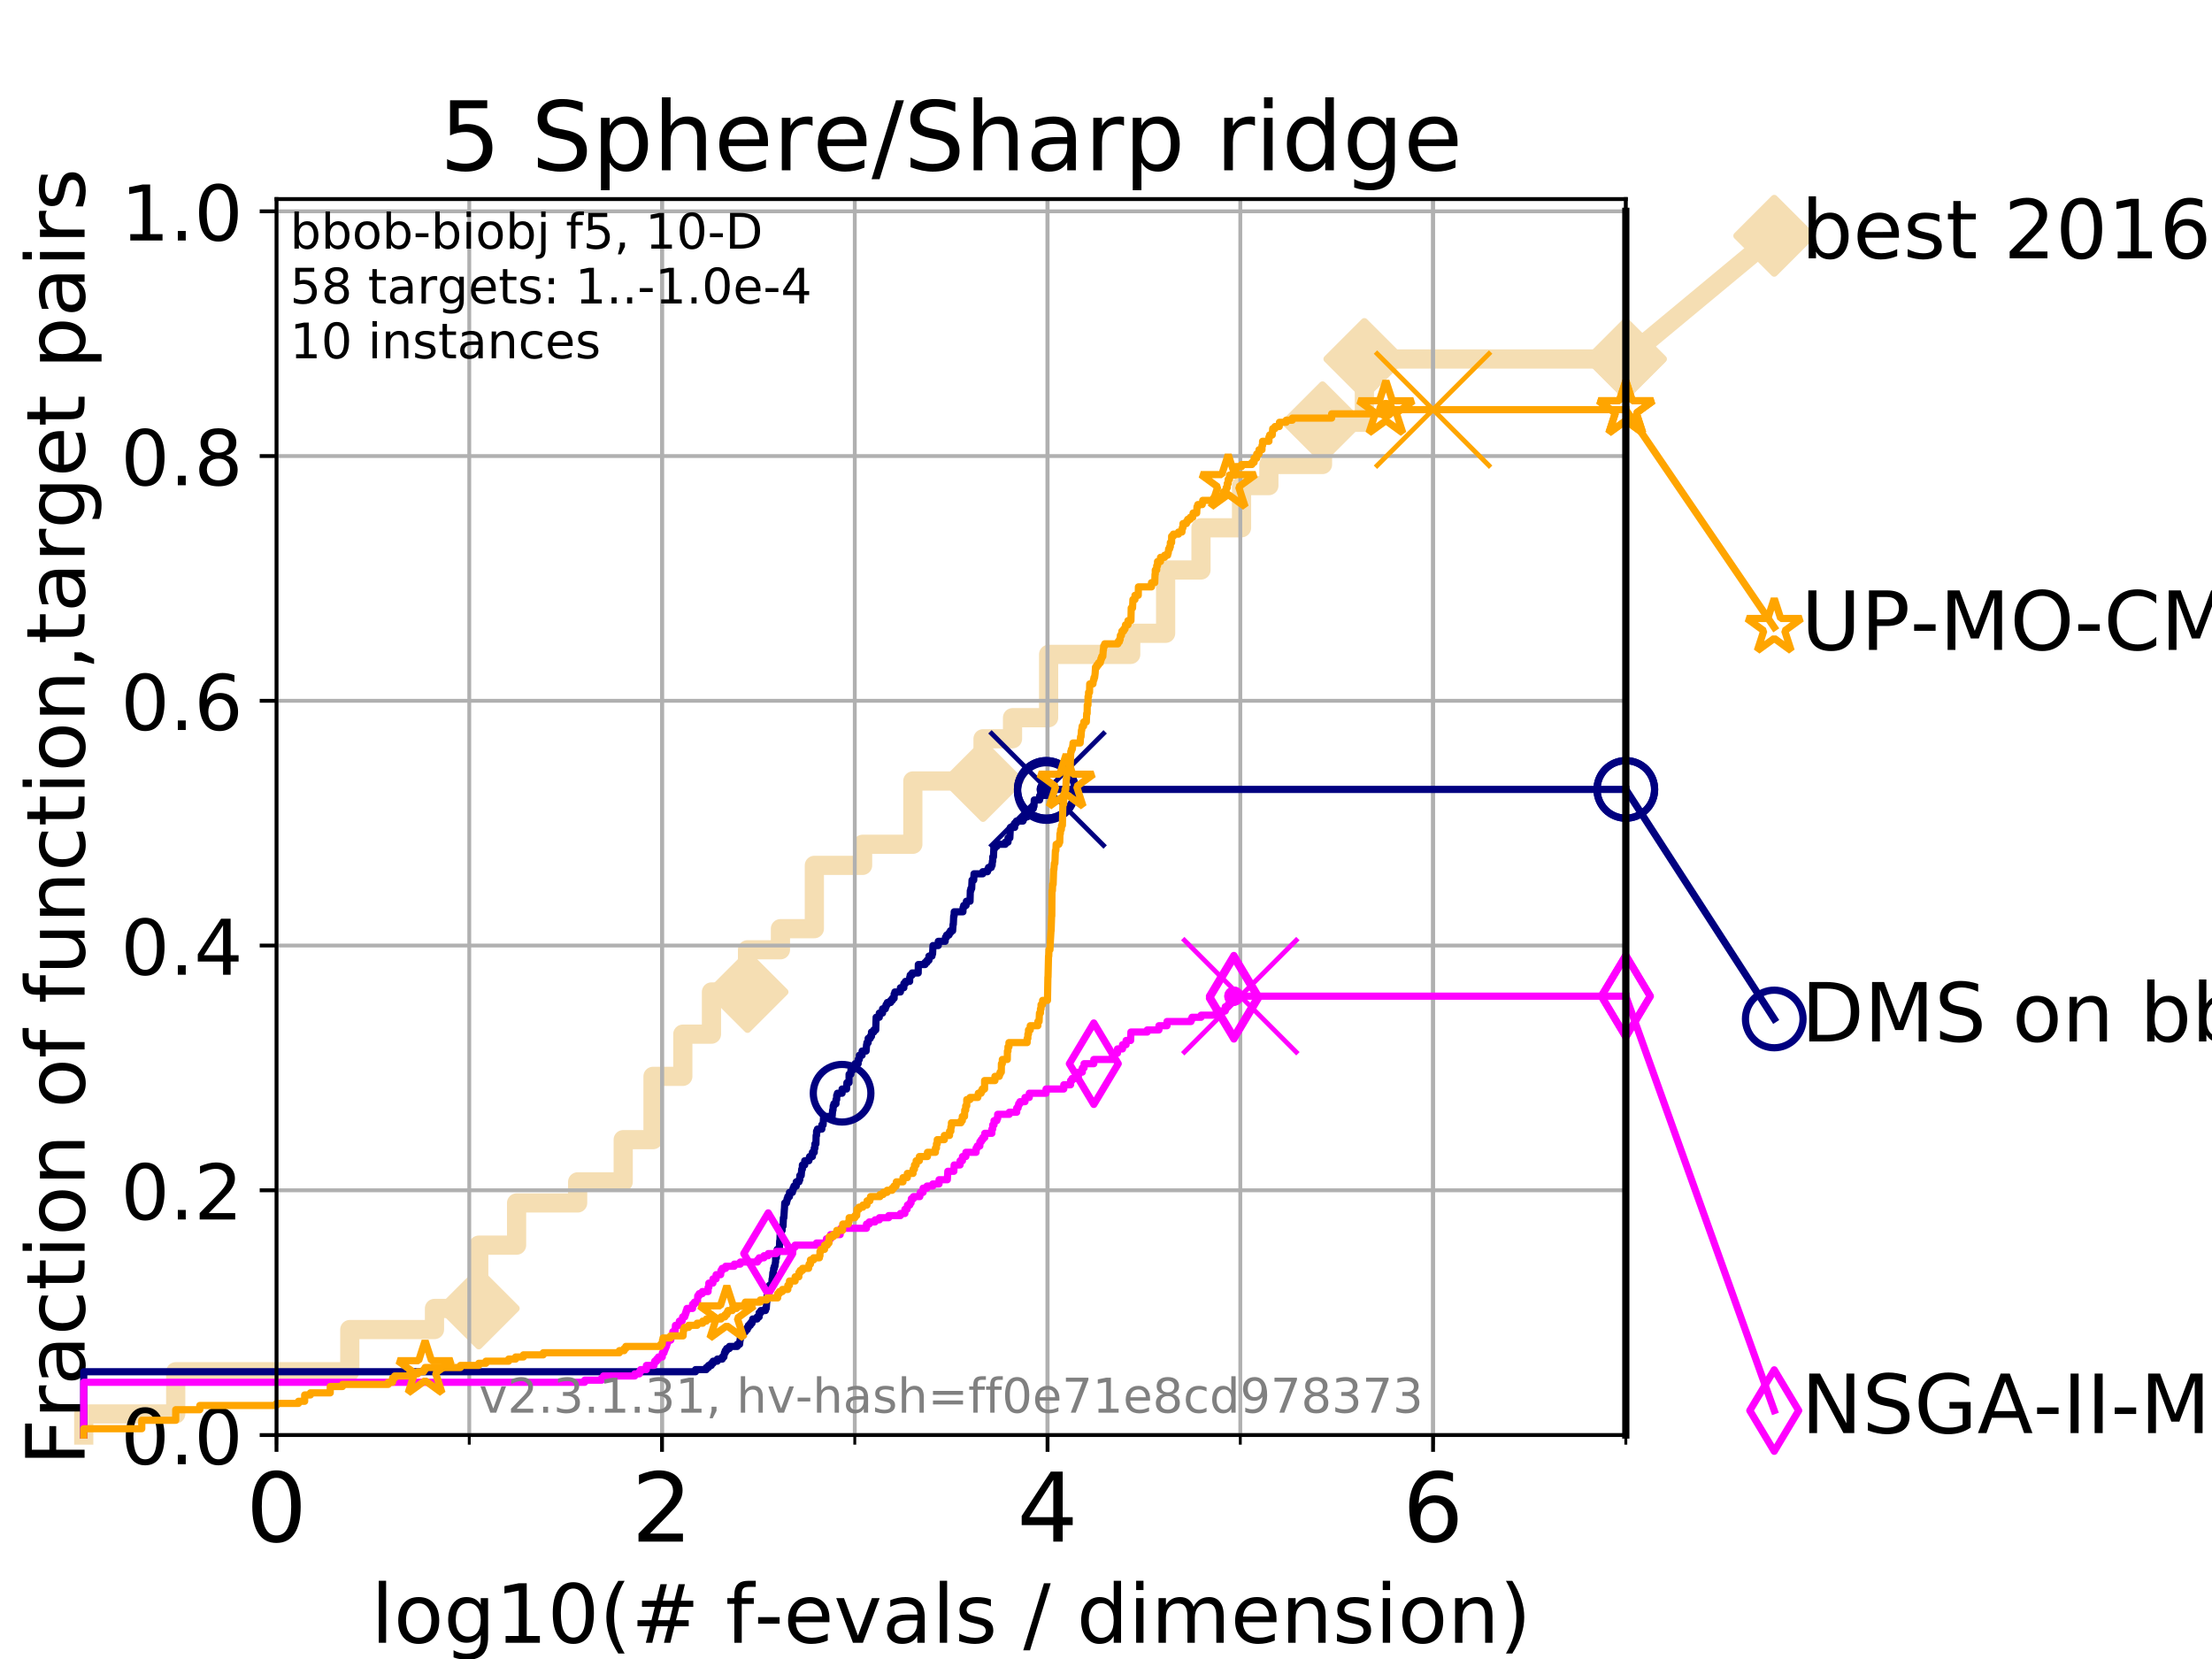 <?xml version="1.0" encoding="utf-8" standalone="no"?>
<!DOCTYPE svg PUBLIC "-//W3C//DTD SVG 1.1//EN"
  "http://www.w3.org/Graphics/SVG/1.1/DTD/svg11.dtd">
<!-- Created with matplotlib (https://matplotlib.org/) -->
<svg height="345.6pt" version="1.1" viewBox="0 0 460.8 345.6" width="460.8pt" xmlns="http://www.w3.org/2000/svg" xmlns:xlink="http://www.w3.org/1999/xlink">
 <defs>
  <style type="text/css">
*{stroke-linecap:butt;stroke-linejoin:round;}
  </style>
 </defs>
 <g id="figure_1">
  <g id="patch_1">
   <path d="M 0 345.6 
L 460.8 345.6 
L 460.8 0 
L 0 0 
z
" style="fill:#ffffff;"/>
  </g>
  <g id="axes_1">
   <g id="patch_2">
    <path d="M 57.6 298.944 
L 338.688 298.944 
L 338.688 41.472 
L 57.6 41.472 
z
" style="fill:#ffffff;"/>
   </g>
   <g id="line2d_1">
    <path d="M 17.445 298.944 
L 17.445 294.549 
L 36.604 294.549 
L 36.604 285.758 
L 72.868 285.758 
L 72.868 276.968 
L 90.509 276.968 
L 90.509 272.573 
L 99.732 272.573 
L 99.732 259.387 
L 107.614 259.387 
L 107.614 250.597 
L 120.335 250.597 
L 120.335 246.201 
L 129.826 246.201 
L 129.826 237.411 
L 136.035 237.411 
L 136.035 224.225 
L 142.243 224.225 
L 142.243 215.435 
L 148.21 215.435 
L 148.21 206.644 
L 155.723 206.644 
L 155.723 197.854 
L 162.581 197.854 
L 162.581 193.459 
L 169.645 193.459 
L 169.645 180.273 
L 179.694 180.273 
L 179.694 175.878 
L 190.162 175.878 
L 190.162 162.692 
L 204.783 162.692 
L 204.783 153.902 
L 210.927 153.902 
L 210.927 149.507 
L 218.447 149.507 
L 218.447 136.321 
L 235.55 136.321 
L 235.55 131.926 
L 242.822 131.926 
L 242.822 118.74 
L 250.189 118.74 
L 250.189 109.95 
L 258.635 109.95 
L 258.635 101.159 
L 264.327 101.159 
L 264.327 96.764 
L 275.503 96.764 
L 275.503 87.973 
L 284.223 87.973 
L 284.223 74.788 
L 338.688 74.788 
" style="fill:none;stroke:#f5deb3;stroke-linecap:square;stroke-width:4;"/>
   </g>
   <g id="line2d_2">
    <defs>
     <path d="M 0 7.778 
L 7.778 0 
L 0 -7.778 
L -7.778 0 
z
" id="m9c5e199441" style="stroke:#f5deb3;stroke-linejoin:miter;stroke-width:1.5;"/>
    </defs>
    <g>
     <use style="fill:#f5deb3;stroke:#f5deb3;stroke-linejoin:miter;stroke-width:1.5;" x="99.732" xlink:href="#m9c5e199441" y="272.573"/>
     <use style="fill:#f5deb3;stroke:#f5deb3;stroke-linejoin:miter;stroke-width:1.5;" x="155.723" xlink:href="#m9c5e199441" y="206.644"/>
     <use style="fill:#f5deb3;stroke:#f5deb3;stroke-linejoin:miter;stroke-width:1.5;" x="204.783" xlink:href="#m9c5e199441" y="162.692"/>
     <use style="fill:#f5deb3;stroke:#f5deb3;stroke-linejoin:miter;stroke-width:1.5;" x="275.503" xlink:href="#m9c5e199441" y="87.973"/>
     <use style="fill:#f5deb3;stroke:#f5deb3;stroke-linejoin:miter;stroke-width:1.5;" x="284.223" xlink:href="#m9c5e199441" y="74.788"/>
     <use style="fill:#f5deb3;stroke:#f5deb3;stroke-linejoin:miter;stroke-width:1.5;" x="338.688" xlink:href="#m9c5e199441" y="74.788"/>
    </g>
   </g>
   <g id="line2d_3">
    <path style="fill:none;stroke:#f5deb3;stroke-linecap:square;stroke-width:4;"/>
    <g/>
   </g>
   <g id="line2d_4">
    <path d="M 338.688 74.788 
L 369.608 49.12 
" style="fill:none;stroke:#f5deb3;stroke-linecap:square;stroke-width:4;"/>
    <g>
     <use style="fill:#f5deb3;stroke:#f5deb3;stroke-linejoin:miter;stroke-width:1.5;" x="338.688" xlink:href="#m9c5e199441" y="74.788"/>
     <use style="fill:#f5deb3;stroke:#f5deb3;stroke-linejoin:miter;stroke-width:1.5;" x="369.608" xlink:href="#m9c5e199441" y="49.12"/>
    </g>
   </g>
   <g id="matplotlib.axis_1">
    <g id="xtick_1">
     <g id="line2d_5">
      <path clip-path="url(#p880d12862e)" d="M 57.6 298.944 
L 57.6 41.472 
" style="fill:none;stroke:#b0b0b0;stroke-linecap:square;stroke-width:0.8;"/>
     </g>
     <g id="line2d_6">
      <defs>
       <path d="M 0 0 
L 0 3.5 
" id="m6929d37764" style="stroke:#000000;stroke-width:0.8;"/>
      </defs>
      <g>
       <use style="stroke:#000000;stroke-width:0.8;" x="57.6" xlink:href="#m6929d37764" y="298.944"/>
      </g>
     </g>
     <g id="text_1">
      <!-- 0 -->
      <defs>
       <path d="M 31.781 66.406 
Q 24.172 66.406 20.328 58.906 
Q 16.5 51.422 16.5 36.375 
Q 16.5 21.391 20.328 13.891 
Q 24.172 6.391 31.781 6.391 
Q 39.453 6.391 43.281 13.891 
Q 47.125 21.391 47.125 36.375 
Q 47.125 51.422 43.281 58.906 
Q 39.453 66.406 31.781 66.406 
z
M 31.781 74.219 
Q 44.047 74.219 50.516 64.516 
Q 56.984 54.828 56.984 36.375 
Q 56.984 17.969 50.516 8.266 
Q 44.047 -1.422 31.781 -1.422 
Q 19.531 -1.422 13.062 8.266 
Q 6.594 17.969 6.594 36.375 
Q 6.594 54.828 13.062 64.516 
Q 19.531 74.219 31.781 74.219 
z
" id="DejaVuSans-48"/>
      </defs>
      <g transform="translate(51.237 321.141)scale(0.2 -0.2)">
       <use xlink:href="#DejaVuSans-48"/>
      </g>
     </g>
    </g>
    <g id="xtick_2">
     <g id="line2d_7">
      <path clip-path="url(#p880d12862e)" d="M 137.911 298.944 
L 137.911 41.472 
" style="fill:none;stroke:#b0b0b0;stroke-linecap:square;stroke-width:0.8;"/>
     </g>
     <g id="line2d_8">
      <g>
       <use style="stroke:#000000;stroke-width:0.8;" x="137.911" xlink:href="#m6929d37764" y="298.944"/>
      </g>
     </g>
     <g id="text_2">
      <!-- 2 -->
      <defs>
       <path d="M 19.188 8.297 
L 53.609 8.297 
L 53.609 0 
L 7.328 0 
L 7.328 8.297 
Q 12.938 14.109 22.625 23.891 
Q 32.328 33.688 34.812 36.531 
Q 39.547 41.844 41.422 45.531 
Q 43.312 49.219 43.312 52.781 
Q 43.312 58.594 39.234 62.25 
Q 35.156 65.922 28.609 65.922 
Q 23.969 65.922 18.812 64.312 
Q 13.672 62.703 7.812 59.422 
L 7.812 69.391 
Q 13.766 71.781 18.938 73 
Q 24.125 74.219 28.422 74.219 
Q 39.75 74.219 46.484 68.547 
Q 53.219 62.891 53.219 53.422 
Q 53.219 48.922 51.531 44.891 
Q 49.859 40.875 45.406 35.406 
Q 44.188 33.984 37.641 27.219 
Q 31.109 20.453 19.188 8.297 
z
" id="DejaVuSans-50"/>
      </defs>
      <g transform="translate(131.548 321.141)scale(0.2 -0.2)">
       <use xlink:href="#DejaVuSans-50"/>
      </g>
     </g>
    </g>
    <g id="xtick_3">
     <g id="line2d_9">
      <path clip-path="url(#p880d12862e)" d="M 218.222 298.944 
L 218.222 41.472 
" style="fill:none;stroke:#b0b0b0;stroke-linecap:square;stroke-width:0.8;"/>
     </g>
     <g id="line2d_10">
      <g>
       <use style="stroke:#000000;stroke-width:0.8;" x="218.222" xlink:href="#m6929d37764" y="298.944"/>
      </g>
     </g>
     <g id="text_3">
      <!-- 4 -->
      <defs>
       <path d="M 37.797 64.312 
L 12.891 25.391 
L 37.797 25.391 
z
M 35.203 72.906 
L 47.609 72.906 
L 47.609 25.391 
L 58.016 25.391 
L 58.016 17.188 
L 47.609 17.188 
L 47.609 0 
L 37.797 0 
L 37.797 17.188 
L 4.891 17.188 
L 4.891 26.703 
z
" id="DejaVuSans-52"/>
      </defs>
      <g transform="translate(211.859 321.141)scale(0.2 -0.2)">
       <use xlink:href="#DejaVuSans-52"/>
      </g>
     </g>
    </g>
    <g id="xtick_4">
     <g id="line2d_11">
      <path clip-path="url(#p880d12862e)" d="M 298.533 298.944 
L 298.533 41.472 
" style="fill:none;stroke:#b0b0b0;stroke-linecap:square;stroke-width:0.8;"/>
     </g>
     <g id="line2d_12">
      <g>
       <use style="stroke:#000000;stroke-width:0.8;" x="298.533" xlink:href="#m6929d37764" y="298.944"/>
      </g>
     </g>
     <g id="text_4">
      <!-- 6 -->
      <defs>
       <path d="M 33.016 40.375 
Q 26.375 40.375 22.484 35.828 
Q 18.609 31.297 18.609 23.391 
Q 18.609 15.531 22.484 10.953 
Q 26.375 6.391 33.016 6.391 
Q 39.656 6.391 43.531 10.953 
Q 47.406 15.531 47.406 23.391 
Q 47.406 31.297 43.531 35.828 
Q 39.656 40.375 33.016 40.375 
z
M 52.594 71.297 
L 52.594 62.312 
Q 48.875 64.062 45.094 64.984 
Q 41.312 65.922 37.594 65.922 
Q 27.828 65.922 22.672 59.328 
Q 17.531 52.734 16.797 39.406 
Q 19.672 43.656 24.016 45.922 
Q 28.375 48.188 33.594 48.188 
Q 44.578 48.188 50.953 41.516 
Q 57.328 34.859 57.328 23.391 
Q 57.328 12.156 50.688 5.359 
Q 44.047 -1.422 33.016 -1.422 
Q 20.359 -1.422 13.672 8.266 
Q 6.984 17.969 6.984 36.375 
Q 6.984 53.656 15.188 63.938 
Q 23.391 74.219 37.203 74.219 
Q 40.922 74.219 44.703 73.484 
Q 48.484 72.75 52.594 71.297 
z
" id="DejaVuSans-54"/>
      </defs>
      <g transform="translate(292.17 321.141)scale(0.2 -0.2)">
       <use xlink:href="#DejaVuSans-54"/>
      </g>
     </g>
    </g>
    <g id="xtick_5">
     <g id="line2d_13">
      <path clip-path="url(#p880d12862e)" d="M 57.6 298.944 
L 57.6 41.472 
" style="fill:none;stroke:#b0b0b0;stroke-linecap:square;stroke-width:0.8;"/>
     </g>
     <g id="line2d_14">
      <defs>
       <path d="M 0 0 
L 0 2 
" id="m7db114d698" style="stroke:#000000;stroke-width:0.6;"/>
      </defs>
      <g>
       <use style="stroke:#000000;stroke-width:0.6;" x="57.6" xlink:href="#m7db114d698" y="298.944"/>
      </g>
     </g>
    </g>
    <g id="xtick_6">
     <g id="line2d_15">
      <path clip-path="url(#p880d12862e)" d="M 97.755 298.944 
L 97.755 41.472 
" style="fill:none;stroke:#b0b0b0;stroke-linecap:square;stroke-width:0.8;"/>
     </g>
     <g id="line2d_16">
      <g>
       <use style="stroke:#000000;stroke-width:0.6;" x="97.755" xlink:href="#m7db114d698" y="298.944"/>
      </g>
     </g>
    </g>
    <g id="xtick_7">
     <g id="line2d_17">
      <path clip-path="url(#p880d12862e)" d="M 137.911 298.944 
L 137.911 41.472 
" style="fill:none;stroke:#b0b0b0;stroke-linecap:square;stroke-width:0.8;"/>
     </g>
     <g id="line2d_18">
      <g>
       <use style="stroke:#000000;stroke-width:0.6;" x="137.911" xlink:href="#m7db114d698" y="298.944"/>
      </g>
     </g>
    </g>
    <g id="xtick_8">
     <g id="line2d_19">
      <path clip-path="url(#p880d12862e)" d="M 178.066 298.944 
L 178.066 41.472 
" style="fill:none;stroke:#b0b0b0;stroke-linecap:square;stroke-width:0.8;"/>
     </g>
     <g id="line2d_20">
      <g>
       <use style="stroke:#000000;stroke-width:0.6;" x="178.066" xlink:href="#m7db114d698" y="298.944"/>
      </g>
     </g>
    </g>
    <g id="xtick_9">
     <g id="line2d_21">
      <path clip-path="url(#p880d12862e)" d="M 218.222 298.944 
L 218.222 41.472 
" style="fill:none;stroke:#b0b0b0;stroke-linecap:square;stroke-width:0.8;"/>
     </g>
     <g id="line2d_22">
      <g>
       <use style="stroke:#000000;stroke-width:0.6;" x="218.222" xlink:href="#m7db114d698" y="298.944"/>
      </g>
     </g>
    </g>
    <g id="xtick_10">
     <g id="line2d_23">
      <path clip-path="url(#p880d12862e)" d="M 258.377 298.944 
L 258.377 41.472 
" style="fill:none;stroke:#b0b0b0;stroke-linecap:square;stroke-width:0.8;"/>
     </g>
     <g id="line2d_24">
      <g>
       <use style="stroke:#000000;stroke-width:0.6;" x="258.377" xlink:href="#m7db114d698" y="298.944"/>
      </g>
     </g>
    </g>
    <g id="xtick_11">
     <g id="line2d_25">
      <path clip-path="url(#p880d12862e)" d="M 298.533 298.944 
L 298.533 41.472 
" style="fill:none;stroke:#b0b0b0;stroke-linecap:square;stroke-width:0.8;"/>
     </g>
     <g id="line2d_26">
      <g>
       <use style="stroke:#000000;stroke-width:0.6;" x="298.533" xlink:href="#m7db114d698" y="298.944"/>
      </g>
     </g>
    </g>
    <g id="xtick_12">
     <g id="line2d_27">
      <path clip-path="url(#p880d12862e)" d="M 338.688 298.944 
L 338.688 41.472 
" style="fill:none;stroke:#b0b0b0;stroke-linecap:square;stroke-width:0.8;"/>
     </g>
     <g id="line2d_28">
      <g>
       <use style="stroke:#000000;stroke-width:0.6;" x="338.688" xlink:href="#m7db114d698" y="298.944"/>
      </g>
     </g>
    </g>
    <g id="text_5">
     <!-- log10(# f-evals / dimension) -->
     <defs>
      <path d="M 9.422 75.984 
L 18.406 75.984 
L 18.406 0 
L 9.422 0 
z
" id="DejaVuSans-108"/>
      <path d="M 30.609 48.391 
Q 23.391 48.391 19.188 42.75 
Q 14.984 37.109 14.984 27.297 
Q 14.984 17.484 19.156 11.844 
Q 23.344 6.203 30.609 6.203 
Q 37.797 6.203 41.984 11.859 
Q 46.188 17.531 46.188 27.297 
Q 46.188 37.016 41.984 42.703 
Q 37.797 48.391 30.609 48.391 
z
M 30.609 56 
Q 42.328 56 49.016 48.375 
Q 55.719 40.766 55.719 27.297 
Q 55.719 13.875 49.016 6.219 
Q 42.328 -1.422 30.609 -1.422 
Q 18.844 -1.422 12.172 6.219 
Q 5.516 13.875 5.516 27.297 
Q 5.516 40.766 12.172 48.375 
Q 18.844 56 30.609 56 
z
" id="DejaVuSans-111"/>
      <path d="M 45.406 27.984 
Q 45.406 37.75 41.375 43.109 
Q 37.359 48.484 30.078 48.484 
Q 22.859 48.484 18.828 43.109 
Q 14.797 37.75 14.797 27.984 
Q 14.797 18.266 18.828 12.891 
Q 22.859 7.516 30.078 7.516 
Q 37.359 7.516 41.375 12.891 
Q 45.406 18.266 45.406 27.984 
z
M 54.391 6.781 
Q 54.391 -7.172 48.188 -13.984 
Q 42 -20.797 29.203 -20.797 
Q 24.469 -20.797 20.266 -20.094 
Q 16.062 -19.391 12.109 -17.922 
L 12.109 -9.188 
Q 16.062 -11.328 19.922 -12.344 
Q 23.781 -13.375 27.781 -13.375 
Q 36.625 -13.375 41.016 -8.766 
Q 45.406 -4.156 45.406 5.172 
L 45.406 9.625 
Q 42.625 4.781 38.281 2.391 
Q 33.938 0 27.875 0 
Q 17.828 0 11.672 7.656 
Q 5.516 15.328 5.516 27.984 
Q 5.516 40.672 11.672 48.328 
Q 17.828 56 27.875 56 
Q 33.938 56 38.281 53.609 
Q 42.625 51.219 45.406 46.391 
L 45.406 54.688 
L 54.391 54.688 
z
" id="DejaVuSans-103"/>
      <path d="M 12.406 8.297 
L 28.516 8.297 
L 28.516 63.922 
L 10.984 60.406 
L 10.984 69.391 
L 28.422 72.906 
L 38.281 72.906 
L 38.281 8.297 
L 54.391 8.297 
L 54.391 0 
L 12.406 0 
z
" id="DejaVuSans-49"/>
      <path d="M 31 75.875 
Q 24.469 64.656 21.281 53.656 
Q 18.109 42.672 18.109 31.391 
Q 18.109 20.125 21.312 9.062 
Q 24.516 -2 31 -13.188 
L 23.188 -13.188 
Q 15.875 -1.703 12.234 9.375 
Q 8.594 20.453 8.594 31.391 
Q 8.594 42.281 12.203 53.312 
Q 15.828 64.359 23.188 75.875 
z
" id="DejaVuSans-40"/>
      <path d="M 51.125 44 
L 36.922 44 
L 32.812 27.688 
L 47.125 27.688 
z
M 43.797 71.781 
L 38.719 51.516 
L 52.984 51.516 
L 58.109 71.781 
L 65.922 71.781 
L 60.891 51.516 
L 76.125 51.516 
L 76.125 44 
L 58.984 44 
L 54.984 27.688 
L 70.516 27.688 
L 70.516 20.219 
L 53.078 20.219 
L 48 0 
L 40.188 0 
L 45.219 20.219 
L 30.906 20.219 
L 25.875 0 
L 18.016 0 
L 23.094 20.219 
L 7.719 20.219 
L 7.719 27.688 
L 24.906 27.688 
L 29 44 
L 13.281 44 
L 13.281 51.516 
L 30.906 51.516 
L 35.891 71.781 
z
" id="DejaVuSans-35"/>
      <path id="DejaVuSans-32"/>
      <path d="M 37.109 75.984 
L 37.109 68.5 
L 28.516 68.5 
Q 23.688 68.5 21.797 66.547 
Q 19.922 64.594 19.922 59.516 
L 19.922 54.688 
L 34.719 54.688 
L 34.719 47.703 
L 19.922 47.703 
L 19.922 0 
L 10.891 0 
L 10.891 47.703 
L 2.297 47.703 
L 2.297 54.688 
L 10.891 54.688 
L 10.891 58.5 
Q 10.891 67.625 15.141 71.797 
Q 19.391 75.984 28.609 75.984 
z
" id="DejaVuSans-102"/>
      <path d="M 4.891 31.391 
L 31.203 31.391 
L 31.203 23.391 
L 4.891 23.391 
z
" id="DejaVuSans-45"/>
      <path d="M 56.203 29.594 
L 56.203 25.203 
L 14.891 25.203 
Q 15.484 15.922 20.484 11.062 
Q 25.484 6.203 34.422 6.203 
Q 39.594 6.203 44.453 7.469 
Q 49.312 8.734 54.109 11.281 
L 54.109 2.781 
Q 49.266 0.734 44.188 -0.344 
Q 39.109 -1.422 33.891 -1.422 
Q 20.797 -1.422 13.156 6.188 
Q 5.516 13.812 5.516 26.812 
Q 5.516 40.234 12.766 48.109 
Q 20.016 56 32.328 56 
Q 43.359 56 49.781 48.891 
Q 56.203 41.797 56.203 29.594 
z
M 47.219 32.234 
Q 47.125 39.594 43.094 43.984 
Q 39.062 48.391 32.422 48.391 
Q 24.906 48.391 20.391 44.141 
Q 15.875 39.891 15.188 32.172 
z
" id="DejaVuSans-101"/>
      <path d="M 2.984 54.688 
L 12.5 54.688 
L 29.594 8.797 
L 46.688 54.688 
L 56.203 54.688 
L 35.688 0 
L 23.484 0 
z
" id="DejaVuSans-118"/>
      <path d="M 34.281 27.484 
Q 23.391 27.484 19.188 25 
Q 14.984 22.516 14.984 16.5 
Q 14.984 11.719 18.141 8.906 
Q 21.297 6.109 26.703 6.109 
Q 34.188 6.109 38.703 11.406 
Q 43.219 16.703 43.219 25.484 
L 43.219 27.484 
z
M 52.203 31.203 
L 52.203 0 
L 43.219 0 
L 43.219 8.297 
Q 40.141 3.328 35.547 0.953 
Q 30.953 -1.422 24.312 -1.422 
Q 15.922 -1.422 10.953 3.297 
Q 6 8.016 6 15.922 
Q 6 25.141 12.172 29.828 
Q 18.359 34.516 30.609 34.516 
L 43.219 34.516 
L 43.219 35.406 
Q 43.219 41.609 39.141 45 
Q 35.062 48.391 27.688 48.391 
Q 23 48.391 18.547 47.266 
Q 14.109 46.141 10.016 43.891 
L 10.016 52.203 
Q 14.938 54.109 19.578 55.047 
Q 24.219 56 28.609 56 
Q 40.484 56 46.344 49.844 
Q 52.203 43.703 52.203 31.203 
z
" id="DejaVuSans-97"/>
      <path d="M 44.281 53.078 
L 44.281 44.578 
Q 40.484 46.531 36.375 47.5 
Q 32.281 48.484 27.875 48.484 
Q 21.188 48.484 17.844 46.438 
Q 14.5 44.391 14.5 40.281 
Q 14.5 37.156 16.891 35.375 
Q 19.281 33.594 26.516 31.984 
L 29.594 31.297 
Q 39.156 29.25 43.188 25.516 
Q 47.219 21.781 47.219 15.094 
Q 47.219 7.469 41.188 3.016 
Q 35.156 -1.422 24.609 -1.422 
Q 20.219 -1.422 15.453 -0.562 
Q 10.688 0.297 5.422 2 
L 5.422 11.281 
Q 10.406 8.688 15.234 7.391 
Q 20.062 6.109 24.812 6.109 
Q 31.156 6.109 34.562 8.281 
Q 37.984 10.453 37.984 14.406 
Q 37.984 18.062 35.516 20.016 
Q 33.062 21.969 24.703 23.781 
L 21.578 24.516 
Q 13.234 26.266 9.516 29.906 
Q 5.812 33.547 5.812 39.891 
Q 5.812 47.609 11.281 51.797 
Q 16.75 56 26.812 56 
Q 31.781 56 36.172 55.266 
Q 40.578 54.547 44.281 53.078 
z
" id="DejaVuSans-115"/>
      <path d="M 25.391 72.906 
L 33.688 72.906 
L 8.297 -9.281 
L 0 -9.281 
z
" id="DejaVuSans-47"/>
      <path d="M 45.406 46.391 
L 45.406 75.984 
L 54.391 75.984 
L 54.391 0 
L 45.406 0 
L 45.406 8.203 
Q 42.578 3.328 38.25 0.953 
Q 33.938 -1.422 27.875 -1.422 
Q 17.969 -1.422 11.734 6.484 
Q 5.516 14.406 5.516 27.297 
Q 5.516 40.188 11.734 48.094 
Q 17.969 56 27.875 56 
Q 33.938 56 38.25 53.625 
Q 42.578 51.266 45.406 46.391 
z
M 14.797 27.297 
Q 14.797 17.391 18.875 11.75 
Q 22.953 6.109 30.078 6.109 
Q 37.203 6.109 41.297 11.75 
Q 45.406 17.391 45.406 27.297 
Q 45.406 37.203 41.297 42.844 
Q 37.203 48.484 30.078 48.484 
Q 22.953 48.484 18.875 42.844 
Q 14.797 37.203 14.797 27.297 
z
" id="DejaVuSans-100"/>
      <path d="M 9.422 54.688 
L 18.406 54.688 
L 18.406 0 
L 9.422 0 
z
M 9.422 75.984 
L 18.406 75.984 
L 18.406 64.594 
L 9.422 64.594 
z
" id="DejaVuSans-105"/>
      <path d="M 52 44.188 
Q 55.375 50.25 60.062 53.125 
Q 64.75 56 71.094 56 
Q 79.641 56 84.281 50.016 
Q 88.922 44.047 88.922 33.016 
L 88.922 0 
L 79.891 0 
L 79.891 32.719 
Q 79.891 40.578 77.094 44.375 
Q 74.312 48.188 68.609 48.188 
Q 61.625 48.188 57.562 43.547 
Q 53.516 38.922 53.516 30.906 
L 53.516 0 
L 44.484 0 
L 44.484 32.719 
Q 44.484 40.625 41.703 44.406 
Q 38.922 48.188 33.109 48.188 
Q 26.219 48.188 22.156 43.531 
Q 18.109 38.875 18.109 30.906 
L 18.109 0 
L 9.078 0 
L 9.078 54.688 
L 18.109 54.688 
L 18.109 46.188 
Q 21.188 51.219 25.484 53.609 
Q 29.781 56 35.688 56 
Q 41.656 56 45.828 52.969 
Q 50 49.953 52 44.188 
z
" id="DejaVuSans-109"/>
      <path d="M 54.891 33.016 
L 54.891 0 
L 45.906 0 
L 45.906 32.719 
Q 45.906 40.484 42.875 44.328 
Q 39.844 48.188 33.797 48.188 
Q 26.516 48.188 22.312 43.547 
Q 18.109 38.922 18.109 30.906 
L 18.109 0 
L 9.078 0 
L 9.078 54.688 
L 18.109 54.688 
L 18.109 46.188 
Q 21.344 51.125 25.703 53.562 
Q 30.078 56 35.797 56 
Q 45.219 56 50.047 50.172 
Q 54.891 44.344 54.891 33.016 
z
" id="DejaVuSans-110"/>
      <path d="M 8.016 75.875 
L 15.828 75.875 
Q 23.141 64.359 26.781 53.312 
Q 30.422 42.281 30.422 31.391 
Q 30.422 20.453 26.781 9.375 
Q 23.141 -1.703 15.828 -13.188 
L 8.016 -13.188 
Q 14.5 -2 17.703 9.062 
Q 20.906 20.125 20.906 31.391 
Q 20.906 42.672 17.703 53.656 
Q 14.5 64.656 8.016 75.875 
z
" id="DejaVuSans-41"/>
     </defs>
     <g transform="translate(77.303 342.218)scale(0.17 -0.17)">
      <use xlink:href="#DejaVuSans-108"/>
      <use x="27.783" xlink:href="#DejaVuSans-111"/>
      <use x="88.965" xlink:href="#DejaVuSans-103"/>
      <use x="152.441" xlink:href="#DejaVuSans-49"/>
      <use x="216.064" xlink:href="#DejaVuSans-48"/>
      <use x="279.688" xlink:href="#DejaVuSans-40"/>
      <use x="318.701" xlink:href="#DejaVuSans-35"/>
      <use x="402.49" xlink:href="#DejaVuSans-32"/>
      <use x="434.277" xlink:href="#DejaVuSans-102"/>
      <use x="469.404" xlink:href="#DejaVuSans-45"/>
      <use x="505.488" xlink:href="#DejaVuSans-101"/>
      <use x="567.012" xlink:href="#DejaVuSans-118"/>
      <use x="626.191" xlink:href="#DejaVuSans-97"/>
      <use x="687.471" xlink:href="#DejaVuSans-108"/>
      <use x="715.254" xlink:href="#DejaVuSans-115"/>
      <use x="767.354" xlink:href="#DejaVuSans-32"/>
      <use x="799.141" xlink:href="#DejaVuSans-47"/>
      <use x="832.832" xlink:href="#DejaVuSans-32"/>
      <use x="864.619" xlink:href="#DejaVuSans-100"/>
      <use x="928.096" xlink:href="#DejaVuSans-105"/>
      <use x="955.879" xlink:href="#DejaVuSans-109"/>
      <use x="1053.291" xlink:href="#DejaVuSans-101"/>
      <use x="1114.814" xlink:href="#DejaVuSans-110"/>
      <use x="1178.193" xlink:href="#DejaVuSans-115"/>
      <use x="1230.293" xlink:href="#DejaVuSans-105"/>
      <use x="1258.076" xlink:href="#DejaVuSans-111"/>
      <use x="1319.258" xlink:href="#DejaVuSans-110"/>
      <use x="1382.637" xlink:href="#DejaVuSans-41"/>
     </g>
    </g>
   </g>
   <g id="matplotlib.axis_2">
    <g id="ytick_1">
     <g id="line2d_29">
      <path clip-path="url(#p880d12862e)" d="M 57.6 298.944 
L 338.688 298.944 
" style="fill:none;stroke:#b0b0b0;stroke-linecap:square;stroke-width:0.8;"/>
     </g>
     <g id="line2d_30">
      <defs>
       <path d="M 0 0 
L -3.5 0 
" id="m687e99a3ad" style="stroke:#000000;stroke-width:0.8;"/>
      </defs>
      <g>
       <use style="stroke:#000000;stroke-width:0.8;" x="57.6" xlink:href="#m687e99a3ad" y="298.944"/>
      </g>
     </g>
     <g id="text_6">
      <!-- 0.0 -->
      <defs>
       <path d="M 10.688 12.406 
L 21 12.406 
L 21 0 
L 10.688 0 
z
" id="DejaVuSans-46"/>
      </defs>
      <g transform="translate(25.155 305.023)scale(0.16 -0.16)">
       <use xlink:href="#DejaVuSans-48"/>
       <use x="63.623" xlink:href="#DejaVuSans-46"/>
       <use x="95.41" xlink:href="#DejaVuSans-48"/>
      </g>
     </g>
    </g>
    <g id="ytick_2">
     <g id="line2d_31">
      <path clip-path="url(#p880d12862e)" d="M 57.6 247.959 
L 338.688 247.959 
" style="fill:none;stroke:#b0b0b0;stroke-linecap:square;stroke-width:0.8;"/>
     </g>
     <g id="line2d_32">
      <g>
       <use style="stroke:#000000;stroke-width:0.8;" x="57.6" xlink:href="#m687e99a3ad" y="247.959"/>
      </g>
     </g>
     <g id="text_7">
      <!-- 0.2 -->
      <g transform="translate(25.155 254.038)scale(0.16 -0.16)">
       <use xlink:href="#DejaVuSans-48"/>
       <use x="63.623" xlink:href="#DejaVuSans-46"/>
       <use x="95.41" xlink:href="#DejaVuSans-50"/>
      </g>
     </g>
    </g>
    <g id="ytick_3">
     <g id="line2d_33">
      <path clip-path="url(#p880d12862e)" d="M 57.6 196.975 
L 338.688 196.975 
" style="fill:none;stroke:#b0b0b0;stroke-linecap:square;stroke-width:0.8;"/>
     </g>
     <g id="line2d_34">
      <g>
       <use style="stroke:#000000;stroke-width:0.8;" x="57.6" xlink:href="#m687e99a3ad" y="196.975"/>
      </g>
     </g>
     <g id="text_8">
      <!-- 0.4 -->
      <g transform="translate(25.155 203.054)scale(0.16 -0.16)">
       <use xlink:href="#DejaVuSans-48"/>
       <use x="63.623" xlink:href="#DejaVuSans-46"/>
       <use x="95.41" xlink:href="#DejaVuSans-52"/>
      </g>
     </g>
    </g>
    <g id="ytick_4">
     <g id="line2d_35">
      <path clip-path="url(#p880d12862e)" d="M 57.6 145.99 
L 338.688 145.99 
" style="fill:none;stroke:#b0b0b0;stroke-linecap:square;stroke-width:0.8;"/>
     </g>
     <g id="line2d_36">
      <g>
       <use style="stroke:#000000;stroke-width:0.8;" x="57.6" xlink:href="#m687e99a3ad" y="145.99"/>
      </g>
     </g>
     <g id="text_9">
      <!-- 0.6 -->
      <g transform="translate(25.155 152.069)scale(0.16 -0.16)">
       <use xlink:href="#DejaVuSans-48"/>
       <use x="63.623" xlink:href="#DejaVuSans-46"/>
       <use x="95.41" xlink:href="#DejaVuSans-54"/>
      </g>
     </g>
    </g>
    <g id="ytick_5">
     <g id="line2d_37">
      <path clip-path="url(#p880d12862e)" d="M 57.6 95.006 
L 338.688 95.006 
" style="fill:none;stroke:#b0b0b0;stroke-linecap:square;stroke-width:0.8;"/>
     </g>
     <g id="line2d_38">
      <g>
       <use style="stroke:#000000;stroke-width:0.8;" x="57.6" xlink:href="#m687e99a3ad" y="95.006"/>
      </g>
     </g>
     <g id="text_10">
      <!-- 0.8 -->
      <defs>
       <path d="M 31.781 34.625 
Q 24.75 34.625 20.719 30.859 
Q 16.703 27.094 16.703 20.516 
Q 16.703 13.922 20.719 10.156 
Q 24.75 6.391 31.781 6.391 
Q 38.812 6.391 42.859 10.172 
Q 46.922 13.969 46.922 20.516 
Q 46.922 27.094 42.891 30.859 
Q 38.875 34.625 31.781 34.625 
z
M 21.922 38.812 
Q 15.578 40.375 12.031 44.719 
Q 8.5 49.078 8.5 55.328 
Q 8.5 64.062 14.719 69.141 
Q 20.953 74.219 31.781 74.219 
Q 42.672 74.219 48.875 69.141 
Q 55.078 64.062 55.078 55.328 
Q 55.078 49.078 51.531 44.719 
Q 48 40.375 41.703 38.812 
Q 48.828 37.156 52.797 32.312 
Q 56.781 27.484 56.781 20.516 
Q 56.781 9.906 50.312 4.234 
Q 43.844 -1.422 31.781 -1.422 
Q 19.734 -1.422 13.25 4.234 
Q 6.781 9.906 6.781 20.516 
Q 6.781 27.484 10.781 32.312 
Q 14.797 37.156 21.922 38.812 
z
M 18.312 54.391 
Q 18.312 48.734 21.844 45.562 
Q 25.391 42.391 31.781 42.391 
Q 38.141 42.391 41.719 45.562 
Q 45.312 48.734 45.312 54.391 
Q 45.312 60.062 41.719 63.234 
Q 38.141 66.406 31.781 66.406 
Q 25.391 66.406 21.844 63.234 
Q 18.312 60.062 18.312 54.391 
z
" id="DejaVuSans-56"/>
      </defs>
      <g transform="translate(25.155 101.085)scale(0.16 -0.16)">
       <use xlink:href="#DejaVuSans-48"/>
       <use x="63.623" xlink:href="#DejaVuSans-46"/>
       <use x="95.41" xlink:href="#DejaVuSans-56"/>
      </g>
     </g>
    </g>
    <g id="ytick_6">
     <g id="line2d_39">
      <path clip-path="url(#p880d12862e)" d="M 57.6 44.021 
L 338.688 44.021 
" style="fill:none;stroke:#b0b0b0;stroke-linecap:square;stroke-width:0.8;"/>
     </g>
     <g id="line2d_40">
      <g>
       <use style="stroke:#000000;stroke-width:0.8;" x="57.6" xlink:href="#m687e99a3ad" y="44.021"/>
      </g>
     </g>
     <g id="text_11">
      <!-- 1.0 -->
      <g transform="translate(25.155 50.1)scale(0.16 -0.16)">
       <use xlink:href="#DejaVuSans-49"/>
       <use x="63.623" xlink:href="#DejaVuSans-46"/>
       <use x="95.41" xlink:href="#DejaVuSans-48"/>
      </g>
     </g>
    </g>
    <g id="text_12">
     <!-- Fraction of function,target pairs -->
     <defs>
      <path d="M 9.812 72.906 
L 51.703 72.906 
L 51.703 64.594 
L 19.672 64.594 
L 19.672 43.109 
L 48.578 43.109 
L 48.578 34.812 
L 19.672 34.812 
L 19.672 0 
L 9.812 0 
z
" id="DejaVuSans-70"/>
      <path d="M 41.109 46.297 
Q 39.594 47.172 37.812 47.578 
Q 36.031 48 33.891 48 
Q 26.266 48 22.188 43.047 
Q 18.109 38.094 18.109 28.812 
L 18.109 0 
L 9.078 0 
L 9.078 54.688 
L 18.109 54.688 
L 18.109 46.188 
Q 20.953 51.172 25.484 53.578 
Q 30.031 56 36.531 56 
Q 37.453 56 38.578 55.875 
Q 39.703 55.766 41.062 55.516 
z
" id="DejaVuSans-114"/>
      <path d="M 48.781 52.594 
L 48.781 44.188 
Q 44.969 46.297 41.141 47.344 
Q 37.312 48.391 33.406 48.391 
Q 24.656 48.391 19.812 42.844 
Q 14.984 37.312 14.984 27.297 
Q 14.984 17.281 19.812 11.734 
Q 24.656 6.203 33.406 6.203 
Q 37.312 6.203 41.141 7.25 
Q 44.969 8.297 48.781 10.406 
L 48.781 2.094 
Q 45.016 0.344 40.984 -0.531 
Q 36.969 -1.422 32.422 -1.422 
Q 20.062 -1.422 12.781 6.344 
Q 5.516 14.109 5.516 27.297 
Q 5.516 40.672 12.859 48.328 
Q 20.219 56 33.016 56 
Q 37.156 56 41.109 55.141 
Q 45.062 54.297 48.781 52.594 
z
" id="DejaVuSans-99"/>
      <path d="M 18.312 70.219 
L 18.312 54.688 
L 36.812 54.688 
L 36.812 47.703 
L 18.312 47.703 
L 18.312 18.016 
Q 18.312 11.328 20.141 9.422 
Q 21.969 7.516 27.594 7.516 
L 36.812 7.516 
L 36.812 0 
L 27.594 0 
Q 17.188 0 13.234 3.875 
Q 9.281 7.766 9.281 18.016 
L 9.281 47.703 
L 2.688 47.703 
L 2.688 54.688 
L 9.281 54.688 
L 9.281 70.219 
z
" id="DejaVuSans-116"/>
      <path d="M 8.5 21.578 
L 8.5 54.688 
L 17.484 54.688 
L 17.484 21.922 
Q 17.484 14.156 20.5 10.266 
Q 23.531 6.391 29.594 6.391 
Q 36.859 6.391 41.078 11.031 
Q 45.312 15.672 45.312 23.688 
L 45.312 54.688 
L 54.297 54.688 
L 54.297 0 
L 45.312 0 
L 45.312 8.406 
Q 42.047 3.422 37.719 1 
Q 33.406 -1.422 27.688 -1.422 
Q 18.266 -1.422 13.375 4.438 
Q 8.5 10.297 8.5 21.578 
z
M 31.109 56 
z
" id="DejaVuSans-117"/>
      <path d="M 11.719 12.406 
L 22.016 12.406 
L 22.016 4 
L 14.016 -11.625 
L 7.719 -11.625 
L 11.719 4 
z
" id="DejaVuSans-44"/>
      <path d="M 18.109 8.203 
L 18.109 -20.797 
L 9.078 -20.797 
L 9.078 54.688 
L 18.109 54.688 
L 18.109 46.391 
Q 20.953 51.266 25.266 53.625 
Q 29.594 56 35.594 56 
Q 45.562 56 51.781 48.094 
Q 58.016 40.188 58.016 27.297 
Q 58.016 14.406 51.781 6.484 
Q 45.562 -1.422 35.594 -1.422 
Q 29.594 -1.422 25.266 0.953 
Q 20.953 3.328 18.109 8.203 
z
M 48.688 27.297 
Q 48.688 37.203 44.609 42.844 
Q 40.531 48.484 33.406 48.484 
Q 26.266 48.484 22.188 42.844 
Q 18.109 37.203 18.109 27.297 
Q 18.109 17.391 22.188 11.75 
Q 26.266 6.109 33.406 6.109 
Q 40.531 6.109 44.609 11.75 
Q 48.688 17.391 48.688 27.297 
z
" id="DejaVuSans-112"/>
     </defs>
     <g transform="translate(17.62 305.347)rotate(-90)scale(0.17 -0.17)">
      <use xlink:href="#DejaVuSans-70"/>
      <use x="57.41" xlink:href="#DejaVuSans-114"/>
      <use x="98.523" xlink:href="#DejaVuSans-97"/>
      <use x="159.803" xlink:href="#DejaVuSans-99"/>
      <use x="214.783" xlink:href="#DejaVuSans-116"/>
      <use x="253.992" xlink:href="#DejaVuSans-105"/>
      <use x="281.775" xlink:href="#DejaVuSans-111"/>
      <use x="342.957" xlink:href="#DejaVuSans-110"/>
      <use x="406.336" xlink:href="#DejaVuSans-32"/>
      <use x="438.123" xlink:href="#DejaVuSans-111"/>
      <use x="499.305" xlink:href="#DejaVuSans-102"/>
      <use x="534.51" xlink:href="#DejaVuSans-32"/>
      <use x="566.297" xlink:href="#DejaVuSans-102"/>
      <use x="601.502" xlink:href="#DejaVuSans-117"/>
      <use x="664.881" xlink:href="#DejaVuSans-110"/>
      <use x="728.26" xlink:href="#DejaVuSans-99"/>
      <use x="783.24" xlink:href="#DejaVuSans-116"/>
      <use x="822.449" xlink:href="#DejaVuSans-105"/>
      <use x="850.232" xlink:href="#DejaVuSans-111"/>
      <use x="911.414" xlink:href="#DejaVuSans-110"/>
      <use x="974.793" xlink:href="#DejaVuSans-44"/>
      <use x="1006.58" xlink:href="#DejaVuSans-116"/>
      <use x="1045.789" xlink:href="#DejaVuSans-97"/>
      <use x="1107.068" xlink:href="#DejaVuSans-114"/>
      <use x="1148.166" xlink:href="#DejaVuSans-103"/>
      <use x="1211.643" xlink:href="#DejaVuSans-101"/>
      <use x="1273.166" xlink:href="#DejaVuSans-116"/>
      <use x="1312.375" xlink:href="#DejaVuSans-32"/>
      <use x="1344.162" xlink:href="#DejaVuSans-112"/>
      <use x="1407.639" xlink:href="#DejaVuSans-97"/>
      <use x="1468.918" xlink:href="#DejaVuSans-105"/>
      <use x="1496.701" xlink:href="#DejaVuSans-114"/>
      <use x="1537.814" xlink:href="#DejaVuSans-115"/>
     </g>
    </g>
   </g>
   <g id="line2d_41">
    <defs>
     <path d="M 0 1.5 
C 0.398 1.5 0.779 1.342 1.061 1.061 
C 1.342 0.779 1.5 0.398 1.5 0 
C 1.5 -0.398 1.342 -0.779 1.061 -1.061 
C 0.779 -1.342 0.398 -1.5 0 -1.5 
C -0.398 -1.5 -0.779 -1.342 -1.061 -1.061 
C -1.342 -0.779 -1.5 -0.398 -1.5 0 
C -1.5 0.398 -1.342 0.779 -1.061 1.061 
C -0.779 1.342 -0.398 1.5 0 1.5 
z
" id="mdc0ab7d262" style="stroke:#f5deb3;"/>
    </defs>
    <g>
     <use style="fill:#f5deb3;stroke:#f5deb3;" x="284.223" xlink:href="#mdc0ab7d262" y="74.788"/>
     <use style="fill:#f5deb3;stroke:#f5deb3;" x="284.223" xlink:href="#mdc0ab7d262" y="74.788"/>
    </g>
   </g>
   <g id="line2d_42">
    <defs>
     <path d="M 0 1.5 
C 0.398 1.5 0.779 1.342 1.061 1.061 
C 1.342 0.779 1.5 0.398 1.5 0 
C 1.5 -0.398 1.342 -0.779 1.061 -1.061 
C 0.779 -1.342 0.398 -1.5 0 -1.5 
C -0.398 -1.5 -0.779 -1.342 -1.061 -1.061 
C -1.342 -0.779 -1.5 -0.398 -1.5 0 
C -1.5 0.398 -1.342 0.779 -1.061 1.061 
C -0.779 1.342 -0.398 1.5 0 1.5 
z
" id="m0aa18e5cdc" style="stroke:#000080;"/>
    </defs>
    <g>
     <use style="fill:#000080;stroke:#000080;" x="217.964" xlink:href="#m0aa18e5cdc" y="164.45"/>
     <use style="fill:#000080;stroke:#000080;" x="217.964" xlink:href="#m0aa18e5cdc" y="164.45"/>
    </g>
   </g>
   <g id="line2d_43">
    <path d="M 17.445 298.944 
L 17.445 285.758 
L 144.889 285.758 
L 144.889 285.319 
L 147.124 285.319 
L 147.124 284.879 
L 147.6 284.879 
L 147.6 284.44 
L 148.181 284.44 
L 148.181 284 
L 148.554 284 
L 148.554 283.561 
L 149.432 283.561 
L 149.432 283.121 
L 150.463 283.121 
L 150.463 282.682 
L 150.8 282.682 
L 150.908 281.803 
L 151.081 281.803 
L 151.081 281.363 
L 151.373 281.363 
L 151.373 280.924 
L 151.944 280.924 
L 151.944 280.484 
L 153.588 280.484 
L 153.588 280.045 
L 154.071 280.045 
L 154.16 279.166 
L 154.201 279.166 
L 154.263 278.286 
L 154.695 278.286 
L 154.695 277.847 
L 154.933 277.847 
L 154.933 277.407 
L 155.297 277.407 
L 155.297 276.968 
L 155.679 276.968 
L 155.679 276.528 
L 155.91 276.528 
L 155.91 276.089 
L 156.309 276.089 
L 156.309 275.649 
L 156.658 275.649 
L 156.658 275.21 
L 156.8 275.21 
L 156.8 274.77 
L 157.726 274.77 
L 157.726 274.331 
L 158.146 274.331 
L 158.146 273.452 
L 158.503 273.452 
L 158.503 273.012 
L 159.452 273.012 
L 159.452 272.573 
L 159.623 272.573 
L 159.718 271.254 
L 159.738 271.254 
L 159.788 269.936 
L 159.902 269.936 
L 159.996 268.617 
L 160.269 268.617 
L 160.312 267.738 
L 160.751 267.738 
L 160.845 266.419 
L 160.901 266.419 
L 161.008 265.101 
L 161.105 265.101 
L 161.169 264.222 
L 161.307 264.222 
L 161.307 263.782 
L 161.434 263.782 
L 161.542 262.903 
L 161.574 262.903 
L 161.574 262.024 
L 161.735 262.024 
L 161.735 261.145 
L 161.916 261.145 
L 161.916 260.266 
L 162.355 260.266 
L 162.424 258.508 
L 162.471 258.508 
L 162.522 257.189 
L 162.708 257.189 
L 162.754 256.31 
L 162.929 256.31 
L 162.929 255.431 
L 163.119 255.431 
L 163.197 253.673 
L 163.287 253.673 
L 163.397 251.915 
L 163.409 251.915 
L 163.477 250.597 
L 163.844 250.597 
L 163.844 250.157 
L 163.962 250.157 
L 163.962 249.718 
L 164.11 249.718 
L 164.11 249.278 
L 164.463 249.278 
L 164.463 248.399 
L 165.076 248.399 
L 165.076 247.959 
L 165.208 247.959 
L 165.208 247.52 
L 165.397 247.52 
L 165.397 247.08 
L 165.877 247.08 
L 165.877 246.201 
L 166.44 246.201 
L 166.44 245.762 
L 166.615 245.762 
L 166.615 244.883 
L 166.905 244.883 
L 167.011 243.564 
L 167.148 243.564 
L 167.148 242.685 
L 167.637 242.685 
L 167.637 241.806 
L 168.5 241.806 
L 168.5 241.367 
L 168.657 241.367 
L 168.657 240.927 
L 169.239 240.927 
L 169.239 240.048 
L 169.622 240.048 
L 169.622 239.169 
L 169.763 239.169 
L 169.763 238.29 
L 169.973 238.29 
L 170.014 236.532 
L 170.103 236.532 
L 170.103 235.653 
L 170.281 235.653 
L 170.281 235.213 
L 171.199 235.213 
L 171.199 234.334 
L 171.471 234.334 
L 171.575 232.576 
L 173.351 232.576 
L 173.454 231.258 
L 173.529 231.258 
L 173.576 230.379 
L 173.713 230.379 
L 173.713 229.939 
L 174.149 229.939 
L 174.149 229.06 
L 174.296 229.06 
L 174.296 228.181 
L 174.452 228.181 
L 174.452 227.741 
L 175.424 227.741 
L 175.424 226.862 
L 176.356 226.862 
L 176.425 225.544 
L 176.872 225.544 
L 176.881 223.786 
L 177.261 223.786 
L 177.261 222.907 
L 177.678 222.907 
L 177.678 222.467 
L 178.131 222.467 
L 178.131 221.588 
L 178.769 221.588 
L 178.769 220.709 
L 179.012 220.709 
L 179.012 219.83 
L 179.592 219.83 
L 179.598 218.951 
L 180.425 218.951 
L 180.522 217.632 
L 180.596 217.632 
L 180.596 217.193 
L 180.855 217.193 
L 180.855 216.314 
L 181.285 216.314 
L 181.285 215.874 
L 181.55 215.874 
L 181.55 214.995 
L 182.025 214.995 
L 182.025 214.556 
L 182.433 214.556 
L 182.514 211.919 
L 183.173 211.919 
L 183.173 211.04 
L 183.849 211.04 
L 183.849 210.161 
L 184.429 210.161 
L 184.429 209.721 
L 184.589 209.721 
L 184.589 209.282 
L 184.838 209.282 
L 184.838 208.842 
L 185.536 208.842 
L 185.536 208.402 
L 185.905 208.402 
L 185.905 207.963 
L 186.262 207.963 
L 186.262 207.084 
L 186.419 207.084 
L 186.419 206.644 
L 187.572 206.644 
L 187.572 205.765 
L 188.289 205.765 
L 188.289 204.886 
L 188.618 204.886 
L 188.618 204.447 
L 189.496 204.447 
L 189.512 203.568 
L 189.611 203.568 
L 189.611 203.128 
L 190.015 203.128 
L 190.015 202.689 
L 191.275 202.689 
L 191.304 200.931 
L 192.71 200.931 
L 192.71 200.491 
L 193.12 200.491 
L 193.12 200.052 
L 193.516 200.052 
L 193.516 199.173 
L 194.144 199.173 
L 194.144 198.733 
L 194.272 198.733 
L 194.361 196.975 
L 195.463 196.975 
L 195.463 196.096 
L 196.893 196.096 
L 196.971 195.217 
L 197.205 195.217 
L 197.205 194.777 
L 197.702 194.777 
L 197.702 194.338 
L 197.983 194.338 
L 197.983 193.898 
L 198.447 193.898 
L 198.537 192.58 
L 198.592 192.58 
L 198.672 190.822 
L 198.758 190.822 
L 198.781 189.943 
L 200.597 189.943 
L 200.622 189.063 
L 200.755 189.063 
L 200.755 188.624 
L 201.247 188.624 
L 201.321 187.745 
L 202.077 187.745 
L 202.133 185.547 
L 202.246 185.547 
L 202.246 185.108 
L 202.418 185.108 
L 202.494 183.35 
L 202.841 183.35 
L 202.905 182.031 
L 204.725 182.031 
L 204.725 181.592 
L 205.712 181.592 
L 205.712 181.152 
L 205.921 181.152 
L 205.921 180.713 
L 206.495 180.713 
L 206.495 180.273 
L 206.677 180.273 
L 206.738 179.394 
L 206.803 179.394 
L 206.803 178.515 
L 206.953 178.515 
L 207.031 176.757 
L 207.223 176.757 
L 207.223 176.317 
L 207.666 176.317 
L 207.666 175.878 
L 209.419 175.878 
L 209.419 175.438 
L 209.986 175.438 
L 209.986 174.559 
L 210.368 174.559 
L 210.479 172.362 
L 211.376 172.362 
L 211.376 171.483 
L 211.738 171.483 
L 211.738 171.043 
L 213.104 171.043 
L 213.104 170.604 
L 213.319 170.604 
L 213.319 170.164 
L 214.02 170.164 
L 214.02 169.725 
L 214.15 169.725 
L 214.15 169.285 
L 214.512 169.285 
L 214.512 168.845 
L 214.662 168.845 
L 214.662 168.406 
L 215.272 168.406 
L 215.272 167.966 
L 215.4 167.966 
L 215.457 166.648 
L 216.575 166.648 
L 216.575 165.769 
L 217.218 165.769 
L 217.218 164.89 
L 217.964 164.89 
L 217.964 164.45 
L 338.688 164.45 
L 338.688 164.45 
" style="fill:none;stroke:#000080;stroke-linecap:square;stroke-width:1.5;"/>
   </g>
   <g id="line2d_44">
    <defs>
     <path d="M 0 6 
C 1.591 6 3.117 5.368 4.243 4.243 
C 5.368 3.117 6 1.591 6 0 
C 6 -1.591 5.368 -3.117 4.243 -4.243 
C 3.117 -5.368 1.591 -6 0 -6 
C -1.591 -6 -3.117 -5.368 -4.243 -4.243 
C -5.368 -3.117 -6 -1.591 -6 0 
C -6 1.591 -5.368 3.117 -4.243 4.243 
C -3.117 5.368 -1.591 6 0 6 
z
" id="m1ccd3575d6" style="stroke:#000080;stroke-width:1.5;"/>
    </defs>
    <g>
     <use style="fill-opacity:0;stroke:#000080;stroke-width:1.5;" x="175.424" xlink:href="#m1ccd3575d6" y="227.741"/>
     <use style="fill-opacity:0;stroke:#000080;stroke-width:1.5;" x="217.964" xlink:href="#m1ccd3575d6" y="164.89"/>
     <use style="fill-opacity:0;stroke:#000080;stroke-width:1.5;" x="217.964" xlink:href="#m1ccd3575d6" y="164.45"/>
     <use style="fill-opacity:0;stroke:#000080;stroke-width:1.5;" x="217.964" xlink:href="#m1ccd3575d6" y="164.45"/>
     <use style="fill-opacity:0;stroke:#000080;stroke-width:1.5;" x="338.688" xlink:href="#m1ccd3575d6" y="164.45"/>
    </g>
   </g>
   <g id="line2d_45">
    <path style="fill:none;stroke:#000080;stroke-linecap:square;stroke-width:1.5;"/>
    <g/>
   </g>
   <g id="line2d_46">
    <path clip-path="url(#p880d12862e)" d="M 218.224 164.45 
" style="fill:none;stroke:#000080;stroke-linecap:square;stroke-width:1.5;"/>
    <defs>
     <path d="M -12 12 
L 12 -12 
M -12 -12 
L 12 12 
" id="m329931f0fe" style="stroke:#000080;"/>
    </defs>
    <g clip-path="url(#p880d12862e)">
     <use style="fill:#000080;stroke:#000080;" x="218.224" xlink:href="#m329931f0fe" y="164.45"/>
    </g>
   </g>
   <g id="line2d_47">
    <defs>
     <path d="M 0 1.5 
C 0.398 1.5 0.779 1.342 1.061 1.061 
C 1.342 0.779 1.5 0.398 1.5 0 
C 1.5 -0.398 1.342 -0.779 1.061 -1.061 
C 0.779 -1.342 0.398 -1.5 0 -1.5 
C -0.398 -1.5 -0.779 -1.342 -1.061 -1.061 
C -1.342 -0.779 -1.5 -0.398 -1.5 0 
C -1.5 0.398 -1.342 0.779 -1.061 1.061 
C -0.779 1.342 -0.398 1.5 0 1.5 
z
" id="m9cf00aacea" style="stroke:#ff00ff;"/>
    </defs>
    <g>
     <use style="fill:#ff00ff;stroke:#ff00ff;" x="257.04" xlink:href="#m9cf00aacea" y="207.523"/>
     <use style="fill:#ff00ff;stroke:#ff00ff;" x="257.04" xlink:href="#m9cf00aacea" y="207.523"/>
    </g>
   </g>
   <g id="line2d_48">
    <path d="M 17.445 298.944 
L 17.445 287.956 
L 121.8 287.956 
L 121.8 287.516 
L 125.328 287.516 
L 125.328 287.077 
L 125.718 287.077 
L 125.718 286.637 
L 132.23 286.637 
L 132.23 286.198 
L 133.194 286.198 
L 133.194 285.758 
L 133.443 285.758 
L 133.443 285.319 
L 134.64 285.319 
L 134.661 284.44 
L 136.247 284.44 
L 136.247 284 
L 136.381 284 
L 136.381 283.561 
L 136.795 283.561 
L 136.795 283.121 
L 137.163 283.121 
L 137.163 282.682 
L 137.963 282.682 
L 137.98 281.803 
L 138.324 281.803 
L 138.324 281.363 
L 138.477 281.363 
L 138.477 280.924 
L 138.662 280.924 
L 138.662 280.484 
L 138.845 280.484 
L 138.845 280.045 
L 138.976 280.045 
L 138.976 279.605 
L 139.156 279.605 
L 139.156 279.166 
L 139.731 279.166 
L 139.731 278.726 
L 139.856 278.726 
L 139.856 278.286 
L 140.104 278.286 
L 140.165 277.407 
L 140.634 277.407 
L 140.708 276.089 
L 141.464 276.089 
L 141.521 275.21 
L 142.093 275.21 
L 142.202 274.331 
L 142.647 274.331 
L 142.647 273.891 
L 142.805 273.891 
L 142.805 273.452 
L 142.95 273.452 
L 142.95 273.012 
L 143.106 273.012 
L 143.106 272.573 
L 144.27 272.573 
L 144.27 271.694 
L 144.665 271.694 
L 144.665 271.254 
L 145.293 271.254 
L 145.35 269.936 
L 145.643 269.936 
L 145.643 269.496 
L 146.302 269.496 
L 146.302 269.057 
L 147.51 269.057 
L 147.51 268.177 
L 147.66 268.177 
L 147.66 267.298 
L 148.516 267.298 
L 148.516 266.419 
L 149.178 266.419 
L 149.178 265.54 
L 150.129 265.54 
L 150.19 264.661 
L 150.438 264.661 
L 150.438 264.222 
L 151.171 264.222 
L 151.171 263.782 
L 152.959 263.782 
L 152.959 263.343 
L 154.208 263.343 
L 154.208 262.903 
L 157.793 262.903 
L 157.793 262.464 
L 158.152 262.464 
L 158.152 262.024 
L 159.15 262.024 
L 159.15 261.585 
L 160.035 261.585 
L 160.035 261.145 
L 161.717 261.145 
L 161.717 260.706 
L 165.157 260.706 
L 165.157 259.827 
L 165.615 259.827 
L 165.615 259.387 
L 170.081 259.387 
L 170.081 258.947 
L 172.157 258.947 
L 172.157 258.068 
L 173.033 258.068 
L 173.033 257.189 
L 175.019 257.189 
L 175.102 256.31 
L 175.181 256.31 
L 175.181 255.871 
L 180.505 255.871 
L 180.505 254.992 
L 181.082 254.992 
L 181.082 254.552 
L 182.292 254.552 
L 182.292 254.113 
L 183.195 254.113 
L 183.195 253.673 
L 185.135 253.673 
L 185.135 253.234 
L 187.57 253.234 
L 187.57 252.794 
L 188.508 252.794 
L 188.508 251.915 
L 188.966 251.915 
L 189.039 251.036 
L 189.527 251.036 
L 189.527 250.597 
L 189.788 250.597 
L 189.85 249.718 
L 190.274 249.718 
L 190.274 249.278 
L 191.61 249.278 
L 191.694 248.399 
L 192.295 248.399 
L 192.295 247.52 
L 193.107 247.52 
L 193.107 247.08 
L 194.31 247.08 
L 194.31 246.641 
L 195.619 246.641 
L 195.619 245.762 
L 197.343 245.762 
L 197.449 244.004 
L 198.703 244.004 
L 198.769 242.685 
L 200.001 242.685 
L 200.001 241.806 
L 200.496 241.806 
L 200.496 240.927 
L 201.208 240.927 
L 201.208 240.048 
L 203.337 240.048 
L 203.337 239.169 
L 203.574 239.169 
L 203.574 238.729 
L 204.119 238.729 
L 204.119 237.85 
L 204.418 237.85 
L 204.418 237.411 
L 204.731 237.411 
L 204.731 236.971 
L 205.141 236.971 
L 205.141 236.092 
L 206.619 236.092 
L 206.619 235.213 
L 206.795 235.213 
L 206.795 234.334 
L 207.071 234.334 
L 207.071 233.455 
L 207.661 233.455 
L 207.661 233.016 
L 207.827 233.016 
L 207.827 232.137 
L 210.251 232.137 
L 210.251 231.697 
L 211.798 231.697 
L 211.798 230.818 
L 212.082 230.818 
L 212.082 230.379 
L 212.202 230.379 
L 212.202 229.939 
L 212.472 229.939 
L 212.472 229.5 
L 213.524 229.5 
L 213.525 228.62 
L 214.415 228.62 
L 214.415 227.741 
L 217.911 227.741 
L 217.911 226.862 
L 221.602 226.862 
L 221.602 225.983 
L 223.022 225.983 
L 223.022 225.104 
L 223.325 225.104 
L 223.325 224.665 
L 224.366 224.665 
L 224.366 224.225 
L 224.65 224.225 
L 224.65 223.346 
L 225.468 223.346 
L 225.468 222.467 
L 225.829 222.467 
L 225.829 221.588 
L 227.86 221.588 
L 227.86 220.709 
L 231.771 220.709 
L 231.771 219.83 
L 232.027 219.83 
L 232.027 219.391 
L 232.794 219.391 
L 232.794 218.511 
L 233.839 218.511 
L 233.839 217.632 
L 234.584 217.632 
L 234.584 216.753 
L 235.53 216.753 
L 235.587 214.995 
L 238.996 214.995 
L 238.996 214.556 
L 241.425 214.556 
L 241.425 213.677 
L 243.112 213.677 
L 243.112 212.798 
L 248.104 212.798 
L 248.104 212.358 
L 248.318 212.358 
L 248.318 211.919 
L 250.211 211.919 
L 250.211 211.479 
L 253.391 211.479 
L 253.391 210.6 
L 255.252 210.6 
L 255.252 209.721 
L 255.8 209.721 
L 255.8 209.282 
L 256.1 209.282 
L 256.1 208.842 
L 256.928 208.842 
L 256.928 207.963 
L 257.04 207.963 
L 257.04 207.523 
L 338.688 207.523 
L 338.688 207.523 
" style="fill:none;stroke:#ff00ff;stroke-linecap:square;stroke-width:1.5;"/>
   </g>
   <g id="line2d_49">
    <defs>
     <path d="M 0 8.485 
L 5.091 0 
L 0 -8.485 
L -5.091 0 
z
" id="m75f1d12f66" style="stroke:#ff00ff;stroke-linejoin:miter;stroke-width:1.5;"/>
    </defs>
    <g>
     <use style="fill-opacity:0;stroke:#ff00ff;stroke-linejoin:miter;stroke-width:1.5;" x="160.035" xlink:href="#m75f1d12f66" y="261.145"/>
     <use style="fill-opacity:0;stroke:#ff00ff;stroke-linejoin:miter;stroke-width:1.5;" x="227.86" xlink:href="#m75f1d12f66" y="221.588"/>
     <use style="fill-opacity:0;stroke:#ff00ff;stroke-linejoin:miter;stroke-width:1.5;" x="257.04" xlink:href="#m75f1d12f66" y="207.963"/>
     <use style="fill-opacity:0;stroke:#ff00ff;stroke-linejoin:miter;stroke-width:1.5;" x="257.04" xlink:href="#m75f1d12f66" y="207.523"/>
     <use style="fill-opacity:0;stroke:#ff00ff;stroke-linejoin:miter;stroke-width:1.5;" x="338.688" xlink:href="#m75f1d12f66" y="207.523"/>
    </g>
   </g>
   <g id="line2d_50">
    <path style="fill:none;stroke:#ff00ff;stroke-linecap:square;stroke-width:1.5;"/>
    <g/>
   </g>
   <g id="line2d_51">
    <path clip-path="url(#p880d12862e)" d="M 258.379 207.523 
" style="fill:none;stroke:#ff00ff;stroke-linecap:square;stroke-width:1.5;"/>
    <defs>
     <path d="M -12 12 
L 12 -12 
M -12 -12 
L 12 12 
" id="m51e6cc3191" style="stroke:#ff00ff;"/>
    </defs>
    <g clip-path="url(#p880d12862e)">
     <use style="fill:#ff00ff;stroke:#ff00ff;" x="258.379" xlink:href="#m51e6cc3191" y="207.523"/>
    </g>
   </g>
   <g id="line2d_52">
    <defs>
     <path d="M 0 1.5 
C 0.398 1.5 0.779 1.342 1.061 1.061 
C 1.342 0.779 1.5 0.398 1.5 0 
C 1.5 -0.398 1.342 -0.779 1.061 -1.061 
C 0.779 -1.342 0.398 -1.5 0 -1.5 
C -0.398 -1.5 -0.779 -1.342 -1.061 -1.061 
C -1.342 -0.779 -1.5 -0.398 -1.5 0 
C -1.5 0.398 -1.342 0.779 -1.061 1.061 
C -0.779 1.342 -0.398 1.5 0 1.5 
z
" id="m34fbdc2d86" style="stroke:#ffa500;"/>
    </defs>
    <g>
     <use style="fill:#ffa500;stroke:#ffa500;" x="288.709" xlink:href="#m34fbdc2d86" y="85.336"/>
     <use style="fill:#ffa500;stroke:#ffa500;" x="288.709" xlink:href="#m34fbdc2d86" y="85.336"/>
    </g>
   </g>
   <g id="line2d_53">
    <path d="M 17.445 298.944 
L 17.445 297.625 
L 29.533 297.625 
L 29.533 295.867 
L 36.604 295.867 
L 36.604 293.67 
L 41.621 293.67 
L 41.621 292.791 
L 57.6 292.791 
L 57.6 292.351 
L 62.175 292.351 
L 62.175 291.912 
L 63.468 291.912 
L 63.468 290.593 
L 64.671 290.593 
L 64.671 290.154 
L 68.793 290.154 
L 68.793 288.835 
L 71.35 288.835 
L 71.35 288.395 
L 80.881 288.395 
L 80.881 287.956 
L 81.776 287.956 
L 81.776 287.077 
L 82.207 287.077 
L 82.207 286.637 
L 85.315 286.637 
L 85.315 286.198 
L 87.01 286.198 
L 87.01 285.758 
L 88.256 285.758 
L 88.256 285.319 
L 88.554 285.319 
L 88.554 284.879 
L 95.918 284.879 
L 95.918 284.44 
L 99.732 284.44 
L 99.732 284 
L 101.223 284 
L 101.223 283.561 
L 105.952 283.561 
L 105.952 283.121 
L 107.415 283.121 
L 107.415 282.682 
L 109.04 282.682 
L 109.04 282.242 
L 113.168 282.242 
L 113.168 281.803 
L 129.031 281.803 
L 129.031 281.363 
L 130.019 281.363 
L 130.019 280.924 
L 130.371 280.924 
L 130.371 280.484 
L 137.63 280.484 
L 137.63 280.045 
L 137.946 280.045 
L 138.015 279.166 
L 138.119 279.166 
L 138.119 278.726 
L 139.668 278.726 
L 139.668 278.286 
L 142.297 278.286 
L 142.379 276.968 
L 142.54 276.968 
L 142.54 276.528 
L 143.452 276.528 
L 143.452 276.089 
L 145.224 276.089 
L 145.224 275.649 
L 146.388 275.649 
L 146.388 275.21 
L 147.154 275.21 
L 147.154 274.77 
L 150.215 274.77 
L 150.215 274.331 
L 151.007 274.331 
L 151.007 273.891 
L 151.414 273.891 
L 151.414 273.452 
L 151.637 273.452 
L 151.637 273.012 
L 152.557 273.012 
L 152.557 272.573 
L 153.445 272.573 
L 153.445 272.133 
L 155.064 272.133 
L 155.064 271.694 
L 155.271 271.694 
L 155.271 271.254 
L 158.374 271.254 
L 158.374 270.815 
L 159.748 270.815 
L 159.748 270.375 
L 161.999 270.375 
L 161.999 269.496 
L 162.355 269.496 
L 162.355 269.057 
L 162.983 269.057 
L 162.983 268.617 
L 164.121 268.617 
L 164.121 267.738 
L 164.46 267.738 
L 164.46 266.859 
L 165.64 266.859 
L 165.64 265.98 
L 166.412 265.98 
L 166.412 265.101 
L 166.682 265.101 
L 166.682 264.661 
L 167.181 264.661 
L 167.181 264.222 
L 168.449 264.222 
L 168.543 263.343 
L 168.829 263.343 
L 168.829 262.464 
L 169.486 262.464 
L 169.486 262.024 
L 170.701 262.024 
L 170.701 261.585 
L 170.815 261.585 
L 170.815 260.706 
L 170.994 260.706 
L 170.994 260.266 
L 171.764 260.266 
L 171.764 259.387 
L 172.352 259.387 
L 172.352 258.947 
L 172.692 258.947 
L 172.733 257.629 
L 173.574 257.629 
L 173.574 257.189 
L 174.277 257.189 
L 174.316 256.31 
L 175.511 256.31 
L 175.555 254.992 
L 176.716 254.992 
L 176.716 254.552 
L 176.87 254.552 
L 176.894 253.673 
L 178.094 253.673 
L 178.094 253.234 
L 178.461 253.234 
L 178.539 251.915 
L 178.944 251.915 
L 178.944 251.476 
L 179.746 251.476 
L 179.746 251.036 
L 180.605 251.036 
L 180.62 250.157 
L 181.211 250.157 
L 181.211 249.718 
L 181.344 249.718 
L 181.344 249.278 
L 183.315 249.278 
L 183.315 248.838 
L 183.985 248.838 
L 183.985 248.399 
L 184.799 248.399 
L 184.799 247.959 
L 185.847 247.959 
L 185.847 247.52 
L 186.225 247.52 
L 186.225 247.08 
L 186.672 247.08 
L 186.725 246.201 
L 188.11 246.201 
L 188.11 245.322 
L 189.013 245.322 
L 189.013 244.443 
L 190.208 244.443 
L 190.208 243.564 
L 190.5 243.564 
L 190.5 242.685 
L 190.852 242.685 
L 190.852 241.806 
L 191.521 241.806 
L 191.521 240.927 
L 193.208 240.927 
L 193.208 240.048 
L 194.864 240.048 
L 194.864 239.169 
L 195.08 239.169 
L 195.08 238.29 
L 195.249 238.29 
L 195.249 237.411 
L 196.725 237.411 
L 196.725 236.532 
L 197.807 236.532 
L 197.807 235.653 
L 198.084 235.653 
L 198.084 234.774 
L 198.201 234.774 
L 198.201 233.895 
L 200.183 233.895 
L 200.183 233.455 
L 200.468 233.455 
L 200.468 232.576 
L 200.928 232.576 
L 200.972 231.258 
L 201.173 231.258 
L 201.173 230.379 
L 201.389 230.379 
L 201.394 229.06 
L 202.075 229.06 
L 202.075 228.62 
L 203.695 228.62 
L 203.797 227.741 
L 204.385 227.741 
L 204.385 227.302 
L 204.613 227.302 
L 204.613 226.862 
L 205.103 226.862 
L 205.108 225.104 
L 207.264 225.104 
L 207.264 224.225 
L 208.165 224.225 
L 208.165 223.786 
L 208.337 223.786 
L 208.337 223.346 
L 208.59 223.346 
L 208.612 221.588 
L 208.802 221.588 
L 208.802 220.709 
L 209.838 220.709 
L 209.862 218.951 
L 209.978 218.951 
L 209.978 218.072 
L 210.181 218.072 
L 210.181 217.193 
L 213.976 217.193 
L 213.976 216.314 
L 214.124 216.314 
L 214.124 215.435 
L 214.253 215.435 
L 214.253 214.556 
L 214.619 214.556 
L 214.619 213.677 
L 216.205 213.677 
L 216.205 212.798 
L 216.46 212.798 
L 216.536 211.04 
L 216.746 211.04 
L 216.746 210.161 
L 216.87 210.161 
L 216.87 209.282 
L 217.192 209.282 
L 217.192 208.402 
L 218.21 208.402 
L 218.296 203.568 
L 218.323 203.568 
L 218.428 199.173 
L 218.475 199.173 
L 218.518 197.854 
L 218.725 197.854 
L 218.835 195.656 
L 218.837 195.656 
L 218.938 193.898 
L 218.97 193.898 
L 219.068 190.822 
L 219.109 190.822 
L 219.146 185.547 
L 219.237 185.547 
L 219.279 184.229 
L 219.39 184.229 
L 219.491 181.152 
L 219.551 181.152 
L 219.639 179.834 
L 219.755 179.834 
L 219.858 177.196 
L 219.952 177.196 
L 220.017 175.878 
L 220.589 175.878 
L 220.589 175.438 
L 220.765 175.438 
L 220.803 173.68 
L 220.887 173.68 
L 220.936 172.801 
L 221.101 172.801 
L 221.141 171.922 
L 221.321 171.922 
L 221.412 167.527 
L 221.572 167.527 
L 221.649 165.329 
L 221.855 165.329 
L 221.855 164.45 
L 222.021 164.45 
L 222.123 162.253 
L 222.182 162.253 
L 222.236 160.934 
L 222.396 160.934 
L 222.396 160.495 
L 222.584 160.495 
L 222.584 160.055 
L 222.821 160.055 
L 222.821 159.616 
L 222.94 159.616 
L 223.044 156.978 
L 223.066 156.978 
L 223.066 156.539 
L 223.187 156.539 
L 223.187 156.099 
L 223.375 156.099 
L 223.483 155.22 
L 223.526 155.22 
L 223.526 154.781 
L 225.019 154.781 
L 225.103 153.462 
L 225.201 153.462 
L 225.285 152.144 
L 225.339 152.144 
L 225.439 151.265 
L 225.734 151.265 
L 225.767 150.386 
L 226.301 150.386 
L 226.378 148.627 
L 226.477 148.627 
L 226.495 146.869 
L 226.644 146.869 
L 226.657 145.111 
L 226.768 145.111 
L 226.768 144.232 
L 226.969 144.232 
L 227.007 142.474 
L 227.681 142.474 
L 227.786 141.595 
L 227.897 141.595 
L 227.897 141.156 
L 228.027 141.156 
L 228.138 140.277 
L 228.139 140.277 
L 228.218 138.958 
L 228.515 138.958 
L 228.515 138.518 
L 228.839 138.518 
L 228.839 138.079 
L 229.212 138.079 
L 229.212 137.639 
L 229.337 137.639 
L 229.337 137.2 
L 229.503 137.2 
L 229.503 136.76 
L 229.738 136.76 
L 229.827 135.442 
L 229.863 135.442 
L 229.924 134.563 
L 230.128 134.563 
L 230.128 134.123 
L 232.887 134.123 
L 232.887 133.684 
L 233.189 133.684 
L 233.189 133.244 
L 233.344 133.244 
L 233.395 132.365 
L 233.622 132.365 
L 233.707 131.486 
L 234.079 131.486 
L 234.079 131.047 
L 234.358 131.047 
L 234.458 130.168 
L 234.981 130.168 
L 234.981 129.288 
L 235.596 129.288 
L 235.651 126.651 
L 235.931 126.651 
L 236.006 124.893 
L 236.435 124.893 
L 236.435 124.014 
L 237.12 124.014 
L 237.151 122.256 
L 239.875 122.256 
L 239.875 121.377 
L 240.555 121.377 
L 240.614 119.619 
L 240.666 119.619 
L 240.666 118.74 
L 240.961 118.74 
L 240.961 117.861 
L 241.132 117.861 
L 241.132 116.982 
L 241.757 116.982 
L 241.757 116.103 
L 242.615 116.103 
L 242.615 115.663 
L 243.243 115.663 
L 243.243 115.224 
L 243.368 115.224 
L 243.45 114.345 
L 243.652 114.345 
L 243.652 113.905 
L 243.801 113.905 
L 243.801 113.026 
L 244.066 113.026 
L 244.07 111.708 
L 244.432 111.708 
L 244.432 111.268 
L 245.504 111.268 
L 245.504 110.829 
L 246.22 110.829 
L 246.284 109.95 
L 246.427 109.95 
L 246.43 109.07 
L 247.158 109.07 
L 247.158 108.631 
L 247.414 108.631 
L 247.414 108.191 
L 247.956 108.191 
L 247.956 107.752 
L 248.475 107.752 
L 248.543 106.873 
L 249.295 106.873 
L 249.355 105.554 
L 249.524 105.554 
L 249.524 105.115 
L 250.45 105.115 
L 250.55 104.236 
L 252.767 104.236 
L 252.767 103.796 
L 253.961 103.796 
L 253.961 103.357 
L 254.831 103.357 
L 254.831 102.478 
L 255.43 102.478 
L 255.43 101.599 
L 255.658 101.599 
L 255.658 100.72 
L 255.859 100.72 
L 255.859 99.841 
L 256.136 99.841 
L 256.136 98.961 
L 257.247 98.961 
L 257.247 98.082 
L 257.416 98.082 
L 257.416 97.203 
L 258.645 97.203 
L 258.645 96.764 
L 260.803 96.764 
L 260.803 96.324 
L 261.254 96.324 
L 261.254 95.445 
L 261.797 95.445 
L 261.797 94.566 
L 262.278 94.566 
L 262.278 93.687 
L 262.896 93.687 
L 262.896 92.808 
L 263.012 92.808 
L 263.012 91.929 
L 264.34 91.929 
L 264.34 91.05 
L 264.498 91.05 
L 264.498 90.611 
L 265.033 90.611 
L 265.126 89.292 
L 265.598 89.292 
L 265.598 88.852 
L 266.494 88.852 
L 266.528 87.973 
L 267.937 87.973 
L 267.937 87.534 
L 269.216 87.534 
L 269.216 87.094 
L 277.403 87.094 
L 277.403 86.215 
L 288.709 86.215 
L 288.709 85.336 
L 338.688 85.336 
L 338.688 85.336 
" style="fill:none;stroke:#ffa500;stroke-linecap:square;stroke-width:1.5;"/>
   </g>
   <g id="line2d_54">
    <defs>
     <path d="M 0 -6 
L -1.347 -1.854 
L -5.706 -1.854 
L -2.18 0.708 
L -3.527 4.854 
L -0 2.292 
L 3.527 4.854 
L 2.18 0.708 
L 5.706 -1.854 
L 1.347 -1.854 
z
" id="meacc68cbbc" style="stroke:#ffa500;stroke-linejoin:bevel;stroke-width:1.5;"/>
    </defs>
    <g>
     <use style="fill-opacity:0;stroke:#ffa500;stroke-linejoin:bevel;stroke-width:1.5;" x="88.554" xlink:href="#meacc68cbbc" y="285.319"/>
     <use style="fill-opacity:0;stroke:#ffa500;stroke-linejoin:bevel;stroke-width:1.5;" x="151.414" xlink:href="#meacc68cbbc" y="273.891"/>
     <use style="fill-opacity:0;stroke:#ffa500;stroke-linejoin:bevel;stroke-width:1.5;" x="222.103" xlink:href="#meacc68cbbc" y="163.132"/>
     <use style="fill-opacity:0;stroke:#ffa500;stroke-linejoin:bevel;stroke-width:1.5;" x="255.859" xlink:href="#meacc68cbbc" y="100.72"/>
     <use style="fill-opacity:0;stroke:#ffa500;stroke-linejoin:bevel;stroke-width:1.5;" x="288.709" xlink:href="#meacc68cbbc" y="85.336"/>
     <use style="fill-opacity:0;stroke:#ffa500;stroke-linejoin:bevel;stroke-width:1.5;" x="338.688" xlink:href="#meacc68cbbc" y="85.336"/>
    </g>
   </g>
   <g id="line2d_55">
    <path style="fill:none;stroke:#ffa500;stroke-linecap:square;stroke-width:1.5;"/>
    <g/>
   </g>
   <g id="line2d_56">
    <path clip-path="url(#p880d12862e)" d="M 298.533 85.336 
" style="fill:none;stroke:#ffa500;stroke-linecap:square;stroke-width:1.5;"/>
    <defs>
     <path d="M -12 12 
L 12 -12 
M -12 -12 
L 12 12 
" id="ma36f134e83" style="stroke:#ffa500;"/>
    </defs>
    <g clip-path="url(#p880d12862e)">
     <use style="fill:#ffa500;stroke:#ffa500;" x="298.533" xlink:href="#ma36f134e83" y="85.336"/>
    </g>
   </g>
   <g id="line2d_57">
    <path d="M 338.688 207.523 
L 369.608 293.846 
" style="fill:none;stroke:#ff00ff;stroke-linecap:square;stroke-width:1.5;"/>
    <g>
     <use style="fill-opacity:0;stroke:#ff00ff;stroke-linejoin:miter;stroke-width:1.5;" x="338.688" xlink:href="#m75f1d12f66" y="207.523"/>
     <use style="fill-opacity:0;stroke:#ff00ff;stroke-linejoin:miter;stroke-width:1.5;" x="369.608" xlink:href="#m75f1d12f66" y="293.846"/>
    </g>
   </g>
   <g id="line2d_58">
    <path d="M 338.688 164.45 
L 369.608 212.27 
" style="fill:none;stroke:#000080;stroke-linecap:square;stroke-width:1.5;"/>
    <g>
     <use style="fill-opacity:0;stroke:#000080;stroke-width:1.5;" x="338.688" xlink:href="#m1ccd3575d6" y="164.45"/>
     <use style="fill-opacity:0;stroke:#000080;stroke-width:1.5;" x="369.608" xlink:href="#m1ccd3575d6" y="212.27"/>
    </g>
   </g>
   <g id="line2d_59">
    <path d="M 338.688 85.336 
L 369.608 130.695 
" style="fill:none;stroke:#ffa500;stroke-linecap:square;stroke-width:1.5;"/>
    <g>
     <use style="fill-opacity:0;stroke:#ffa500;stroke-linejoin:bevel;stroke-width:1.5;" x="338.688" xlink:href="#meacc68cbbc" y="85.336"/>
     <use style="fill-opacity:0;stroke:#ffa500;stroke-linejoin:bevel;stroke-width:1.5;" x="369.608" xlink:href="#meacc68cbbc" y="130.695"/>
    </g>
   </g>
   <g id="line2d_60">
    <path d="M 338.688 298.944 
L 338.688 44.021 
" style="fill:none;stroke:#000000;stroke-linecap:square;stroke-width:1.5;"/>
   </g>
   <g id="patch_3">
    <path d="M 57.6 298.944 
L 57.6 41.472 
" style="fill:none;stroke:#000000;stroke-linecap:square;stroke-linejoin:miter;stroke-width:0.8;"/>
   </g>
   <g id="patch_4">
    <path d="M 338.688 298.944 
L 338.688 41.472 
" style="fill:none;stroke:#000000;stroke-linecap:square;stroke-linejoin:miter;stroke-width:0.8;"/>
   </g>
   <g id="patch_5">
    <path d="M 57.6 298.944 
L 338.688 298.944 
" style="fill:none;stroke:#000000;stroke-linecap:square;stroke-linejoin:miter;stroke-width:0.8;"/>
   </g>
   <g id="patch_6">
    <path d="M 57.6 41.472 
L 338.688 41.472 
" style="fill:none;stroke:#000000;stroke-linecap:square;stroke-linejoin:miter;stroke-width:0.8;"/>
   </g>
   <g id="text_13">
    <!-- NSGA-II-M -->
    <defs>
     <path d="M 9.812 72.906 
L 23.094 72.906 
L 55.422 11.922 
L 55.422 72.906 
L 64.984 72.906 
L 64.984 0 
L 51.703 0 
L 19.391 60.984 
L 19.391 0 
L 9.812 0 
z
" id="DejaVuSans-78"/>
     <path d="M 53.516 70.516 
L 53.516 60.891 
Q 47.906 63.578 42.922 64.891 
Q 37.938 66.219 33.297 66.219 
Q 25.25 66.219 20.875 63.094 
Q 16.5 59.969 16.5 54.203 
Q 16.5 49.359 19.406 46.891 
Q 22.312 44.438 30.422 42.922 
L 36.375 41.703 
Q 47.406 39.594 52.656 34.297 
Q 57.906 29 57.906 20.125 
Q 57.906 9.516 50.797 4.047 
Q 43.703 -1.422 29.984 -1.422 
Q 24.812 -1.422 18.969 -0.25 
Q 13.141 0.922 6.891 3.219 
L 6.891 13.375 
Q 12.891 10.016 18.656 8.297 
Q 24.422 6.594 29.984 6.594 
Q 38.422 6.594 43.016 9.906 
Q 47.609 13.234 47.609 19.391 
Q 47.609 24.75 44.312 27.781 
Q 41.016 30.812 33.5 32.328 
L 27.484 33.5 
Q 16.453 35.688 11.516 40.375 
Q 6.594 45.062 6.594 53.422 
Q 6.594 63.094 13.406 68.656 
Q 20.219 74.219 32.172 74.219 
Q 37.312 74.219 42.625 73.281 
Q 47.953 72.359 53.516 70.516 
z
" id="DejaVuSans-83"/>
     <path d="M 59.516 10.406 
L 59.516 29.984 
L 43.406 29.984 
L 43.406 38.094 
L 69.281 38.094 
L 69.281 6.781 
Q 63.578 2.734 56.688 0.656 
Q 49.812 -1.422 42 -1.422 
Q 24.906 -1.422 15.25 8.562 
Q 5.609 18.562 5.609 36.375 
Q 5.609 54.25 15.25 64.234 
Q 24.906 74.219 42 74.219 
Q 49.125 74.219 55.547 72.453 
Q 61.969 70.703 67.391 67.281 
L 67.391 56.781 
Q 61.922 61.422 55.766 63.766 
Q 49.609 66.109 42.828 66.109 
Q 29.438 66.109 22.719 58.641 
Q 16.016 51.172 16.016 36.375 
Q 16.016 21.625 22.719 14.156 
Q 29.438 6.688 42.828 6.688 
Q 48.047 6.688 52.141 7.594 
Q 56.25 8.5 59.516 10.406 
z
" id="DejaVuSans-71"/>
     <path d="M 34.188 63.188 
L 20.797 26.906 
L 47.609 26.906 
z
M 28.609 72.906 
L 39.797 72.906 
L 67.578 0 
L 57.328 0 
L 50.688 18.703 
L 17.828 18.703 
L 11.188 0 
L 0.781 0 
z
" id="DejaVuSans-65"/>
     <path d="M 9.812 72.906 
L 19.672 72.906 
L 19.672 0 
L 9.812 0 
z
" id="DejaVuSans-73"/>
     <path d="M 9.812 72.906 
L 24.516 72.906 
L 43.109 23.297 
L 61.812 72.906 
L 76.516 72.906 
L 76.516 0 
L 66.891 0 
L 66.891 64.016 
L 48.094 14.016 
L 38.188 14.016 
L 19.391 64.016 
L 19.391 0 
L 9.812 0 
z
" id="DejaVuSans-77"/>
    </defs>
    <g transform="translate(375.229 298.536)scale(0.17 -0.17)">
     <use xlink:href="#DejaVuSans-78"/>
     <use x="74.805" xlink:href="#DejaVuSans-83"/>
     <use x="138.281" xlink:href="#DejaVuSans-71"/>
     <use x="215.771" xlink:href="#DejaVuSans-65"/>
     <use x="284.148" xlink:href="#DejaVuSans-45"/>
     <use x="320.232" xlink:href="#DejaVuSans-73"/>
     <use x="349.725" xlink:href="#DejaVuSans-73"/>
     <use x="379.217" xlink:href="#DejaVuSans-45"/>
     <use x="415.301" xlink:href="#DejaVuSans-77"/>
    </g>
   </g>
   <g id="text_14">
    <!-- DMS on bb -->
    <defs>
     <path d="M 19.672 64.797 
L 19.672 8.109 
L 31.594 8.109 
Q 46.688 8.109 53.688 14.938 
Q 60.688 21.781 60.688 36.531 
Q 60.688 51.172 53.688 57.984 
Q 46.688 64.797 31.594 64.797 
z
M 9.812 72.906 
L 30.078 72.906 
Q 51.266 72.906 61.172 64.094 
Q 71.094 55.281 71.094 36.531 
Q 71.094 17.672 61.125 8.828 
Q 51.172 0 30.078 0 
L 9.812 0 
z
" id="DejaVuSans-68"/>
     <path d="M 48.688 27.297 
Q 48.688 37.203 44.609 42.844 
Q 40.531 48.484 33.406 48.484 
Q 26.266 48.484 22.188 42.844 
Q 18.109 37.203 18.109 27.297 
Q 18.109 17.391 22.188 11.75 
Q 26.266 6.109 33.406 6.109 
Q 40.531 6.109 44.609 11.75 
Q 48.688 17.391 48.688 27.297 
z
M 18.109 46.391 
Q 20.953 51.266 25.266 53.625 
Q 29.594 56 35.594 56 
Q 45.562 56 51.781 48.094 
Q 58.016 40.188 58.016 27.297 
Q 58.016 14.406 51.781 6.484 
Q 45.562 -1.422 35.594 -1.422 
Q 29.594 -1.422 25.266 0.953 
Q 20.953 3.328 18.109 8.203 
L 18.109 0 
L 9.078 0 
L 9.078 75.984 
L 18.109 75.984 
z
" id="DejaVuSans-98"/>
    </defs>
    <g transform="translate(375.229 216.961)scale(0.17 -0.17)">
     <use xlink:href="#DejaVuSans-68"/>
     <use x="77.002" xlink:href="#DejaVuSans-77"/>
     <use x="163.281" xlink:href="#DejaVuSans-83"/>
     <use x="226.758" xlink:href="#DejaVuSans-32"/>
     <use x="258.545" xlink:href="#DejaVuSans-111"/>
     <use x="319.727" xlink:href="#DejaVuSans-110"/>
     <use x="383.105" xlink:href="#DejaVuSans-32"/>
     <use x="414.893" xlink:href="#DejaVuSans-98"/>
     <use x="478.369" xlink:href="#DejaVuSans-98"/>
    </g>
   </g>
   <g id="text_15">
    <!-- UP-MO-CMA -->
    <defs>
     <path d="M 8.688 72.906 
L 18.609 72.906 
L 18.609 28.609 
Q 18.609 16.891 22.844 11.734 
Q 27.094 6.594 36.625 6.594 
Q 46.094 6.594 50.344 11.734 
Q 54.594 16.891 54.594 28.609 
L 54.594 72.906 
L 64.5 72.906 
L 64.5 27.391 
Q 64.5 13.141 57.438 5.859 
Q 50.391 -1.422 36.625 -1.422 
Q 22.797 -1.422 15.734 5.859 
Q 8.688 13.141 8.688 27.391 
z
" id="DejaVuSans-85"/>
     <path d="M 19.672 64.797 
L 19.672 37.406 
L 32.078 37.406 
Q 38.969 37.406 42.719 40.969 
Q 46.484 44.531 46.484 51.125 
Q 46.484 57.672 42.719 61.234 
Q 38.969 64.797 32.078 64.797 
z
M 9.812 72.906 
L 32.078 72.906 
Q 44.344 72.906 50.609 67.359 
Q 56.891 61.812 56.891 51.125 
Q 56.891 40.328 50.609 34.812 
Q 44.344 29.297 32.078 29.297 
L 19.672 29.297 
L 19.672 0 
L 9.812 0 
z
" id="DejaVuSans-80"/>
     <path d="M 39.406 66.219 
Q 28.656 66.219 22.328 58.203 
Q 16.016 50.203 16.016 36.375 
Q 16.016 22.609 22.328 14.594 
Q 28.656 6.594 39.406 6.594 
Q 50.141 6.594 56.422 14.594 
Q 62.703 22.609 62.703 36.375 
Q 62.703 50.203 56.422 58.203 
Q 50.141 66.219 39.406 66.219 
z
M 39.406 74.219 
Q 54.734 74.219 63.906 63.938 
Q 73.094 53.656 73.094 36.375 
Q 73.094 19.141 63.906 8.859 
Q 54.734 -1.422 39.406 -1.422 
Q 24.031 -1.422 14.812 8.828 
Q 5.609 19.094 5.609 36.375 
Q 5.609 53.656 14.812 63.938 
Q 24.031 74.219 39.406 74.219 
z
" id="DejaVuSans-79"/>
     <path d="M 64.406 67.281 
L 64.406 56.891 
Q 59.422 61.531 53.781 63.812 
Q 48.141 66.109 41.797 66.109 
Q 29.297 66.109 22.656 58.469 
Q 16.016 50.828 16.016 36.375 
Q 16.016 21.969 22.656 14.328 
Q 29.297 6.688 41.797 6.688 
Q 48.141 6.688 53.781 8.984 
Q 59.422 11.281 64.406 15.922 
L 64.406 5.609 
Q 59.234 2.094 53.438 0.328 
Q 47.656 -1.422 41.219 -1.422 
Q 24.656 -1.422 15.125 8.703 
Q 5.609 18.844 5.609 36.375 
Q 5.609 53.953 15.125 64.078 
Q 24.656 74.219 41.219 74.219 
Q 47.75 74.219 53.531 72.484 
Q 59.328 70.75 64.406 67.281 
z
" id="DejaVuSans-67"/>
    </defs>
    <g transform="translate(375.229 135.386)scale(0.17 -0.17)">
     <use xlink:href="#DejaVuSans-85"/>
     <use x="73.193" xlink:href="#DejaVuSans-80"/>
     <use x="133.465" xlink:href="#DejaVuSans-45"/>
     <use x="169.549" xlink:href="#DejaVuSans-77"/>
     <use x="255.828" xlink:href="#DejaVuSans-79"/>
     <use x="334.57" xlink:href="#DejaVuSans-45"/>
     <use x="370.654" xlink:href="#DejaVuSans-67"/>
     <use x="440.479" xlink:href="#DejaVuSans-77"/>
     <use x="526.758" xlink:href="#DejaVuSans-65"/>
    </g>
   </g>
   <g id="text_16">
    <!-- best 2016 -->
    <g transform="translate(375.229 53.811)scale(0.17 -0.17)">
     <use xlink:href="#DejaVuSans-98"/>
     <use x="63.477" xlink:href="#DejaVuSans-101"/>
     <use x="125" xlink:href="#DejaVuSans-115"/>
     <use x="177.1" xlink:href="#DejaVuSans-116"/>
     <use x="216.309" xlink:href="#DejaVuSans-32"/>
     <use x="248.096" xlink:href="#DejaVuSans-50"/>
     <use x="311.719" xlink:href="#DejaVuSans-48"/>
     <use x="375.342" xlink:href="#DejaVuSans-49"/>
     <use x="438.965" xlink:href="#DejaVuSans-54"/>
    </g>
   </g>
   <g id="text_17">
    <!-- bbob-biobj f5, 10-D -->
    <defs>
     <path d="M 9.422 54.688 
L 18.406 54.688 
L 18.406 -0.984 
Q 18.406 -11.422 14.422 -16.109 
Q 10.453 -20.797 1.609 -20.797 
L -1.812 -20.797 
L -1.812 -13.188 
L 0.594 -13.188 
Q 5.719 -13.188 7.562 -10.812 
Q 9.422 -8.453 9.422 -0.984 
z
M 9.422 75.984 
L 18.406 75.984 
L 18.406 64.594 
L 9.422 64.594 
z
" id="DejaVuSans-106"/>
     <path d="M 10.797 72.906 
L 49.516 72.906 
L 49.516 64.594 
L 19.828 64.594 
L 19.828 46.734 
Q 21.969 47.469 24.109 47.828 
Q 26.266 48.188 28.422 48.188 
Q 40.625 48.188 47.75 41.5 
Q 54.891 34.812 54.891 23.391 
Q 54.891 11.625 47.562 5.094 
Q 40.234 -1.422 26.906 -1.422 
Q 22.312 -1.422 17.547 -0.641 
Q 12.797 0.141 7.719 1.703 
L 7.719 11.625 
Q 12.109 9.234 16.797 8.062 
Q 21.484 6.891 26.703 6.891 
Q 35.156 6.891 40.078 11.328 
Q 45.016 15.766 45.016 23.391 
Q 45.016 31 40.078 35.438 
Q 35.156 39.891 26.703 39.891 
Q 22.75 39.891 18.812 39.016 
Q 14.891 38.141 10.797 36.281 
z
" id="DejaVuSans-53"/>
    </defs>
    <g transform="translate(60.411 51.797)scale(0.102 -0.102)">
     <use xlink:href="#DejaVuSans-98"/>
     <use x="63.477" xlink:href="#DejaVuSans-98"/>
     <use x="126.953" xlink:href="#DejaVuSans-111"/>
     <use x="188.135" xlink:href="#DejaVuSans-98"/>
     <use x="251.611" xlink:href="#DejaVuSans-45"/>
     <use x="287.695" xlink:href="#DejaVuSans-98"/>
     <use x="351.172" xlink:href="#DejaVuSans-105"/>
     <use x="378.955" xlink:href="#DejaVuSans-111"/>
     <use x="440.137" xlink:href="#DejaVuSans-98"/>
     <use x="503.613" xlink:href="#DejaVuSans-106"/>
     <use x="531.396" xlink:href="#DejaVuSans-32"/>
     <use x="563.184" xlink:href="#DejaVuSans-102"/>
     <use x="598.389" xlink:href="#DejaVuSans-53"/>
     <use x="662.012" xlink:href="#DejaVuSans-44"/>
     <use x="693.799" xlink:href="#DejaVuSans-32"/>
     <use x="725.586" xlink:href="#DejaVuSans-49"/>
     <use x="789.209" xlink:href="#DejaVuSans-48"/>
     <use x="852.832" xlink:href="#DejaVuSans-45"/>
     <use x="888.916" xlink:href="#DejaVuSans-68"/>
    </g>
    <!-- 58 targets: 1..-1.0e-4 -->
    <defs>
     <path d="M 11.719 12.406 
L 22.016 12.406 
L 22.016 0 
L 11.719 0 
z
M 11.719 51.703 
L 22.016 51.703 
L 22.016 39.312 
L 11.719 39.312 
z
" id="DejaVuSans-58"/>
    </defs>
    <g transform="translate(60.411 63.219)scale(0.102 -0.102)">
     <use xlink:href="#DejaVuSans-53"/>
     <use x="63.623" xlink:href="#DejaVuSans-56"/>
     <use x="127.246" xlink:href="#DejaVuSans-32"/>
     <use x="159.033" xlink:href="#DejaVuSans-116"/>
     <use x="198.242" xlink:href="#DejaVuSans-97"/>
     <use x="259.521" xlink:href="#DejaVuSans-114"/>
     <use x="300.619" xlink:href="#DejaVuSans-103"/>
     <use x="364.096" xlink:href="#DejaVuSans-101"/>
     <use x="425.619" xlink:href="#DejaVuSans-116"/>
     <use x="464.828" xlink:href="#DejaVuSans-115"/>
     <use x="516.928" xlink:href="#DejaVuSans-58"/>
     <use x="550.619" xlink:href="#DejaVuSans-32"/>
     <use x="582.406" xlink:href="#DejaVuSans-49"/>
     <use x="646.029" xlink:href="#DejaVuSans-46"/>
     <use x="677.816" xlink:href="#DejaVuSans-46"/>
     <use x="709.604" xlink:href="#DejaVuSans-45"/>
     <use x="745.688" xlink:href="#DejaVuSans-49"/>
     <use x="809.311" xlink:href="#DejaVuSans-46"/>
     <use x="841.098" xlink:href="#DejaVuSans-48"/>
     <use x="904.721" xlink:href="#DejaVuSans-101"/>
     <use x="966.244" xlink:href="#DejaVuSans-45"/>
     <use x="1002.328" xlink:href="#DejaVuSans-52"/>
    </g>
    <!-- 10 instances -->
    <g transform="translate(60.411 74.641)scale(0.102 -0.102)">
     <use xlink:href="#DejaVuSans-49"/>
     <use x="63.623" xlink:href="#DejaVuSans-48"/>
     <use x="127.246" xlink:href="#DejaVuSans-32"/>
     <use x="159.033" xlink:href="#DejaVuSans-105"/>
     <use x="186.816" xlink:href="#DejaVuSans-110"/>
     <use x="250.195" xlink:href="#DejaVuSans-115"/>
     <use x="302.295" xlink:href="#DejaVuSans-116"/>
     <use x="341.504" xlink:href="#DejaVuSans-97"/>
     <use x="402.783" xlink:href="#DejaVuSans-110"/>
     <use x="466.162" xlink:href="#DejaVuSans-99"/>
     <use x="521.143" xlink:href="#DejaVuSans-101"/>
     <use x="582.666" xlink:href="#DejaVuSans-115"/>
    </g>
   </g>
   <g id="text_18">
    <!-- v2.3.1.31, hv-hash=ff0e71e8cd978373 -->
    <defs>
     <path d="M 40.578 39.312 
Q 47.656 37.797 51.625 33 
Q 55.609 28.219 55.609 21.188 
Q 55.609 10.406 48.188 4.484 
Q 40.766 -1.422 27.094 -1.422 
Q 22.516 -1.422 17.656 -0.516 
Q 12.797 0.391 7.625 2.203 
L 7.625 11.719 
Q 11.719 9.328 16.594 8.109 
Q 21.484 6.891 26.812 6.891 
Q 36.078 6.891 40.938 10.547 
Q 45.797 14.203 45.797 21.188 
Q 45.797 27.641 41.281 31.266 
Q 36.766 34.906 28.719 34.906 
L 20.219 34.906 
L 20.219 43.016 
L 29.109 43.016 
Q 36.375 43.016 40.234 45.922 
Q 44.094 48.828 44.094 54.297 
Q 44.094 59.906 40.109 62.906 
Q 36.141 65.922 28.719 65.922 
Q 24.656 65.922 20.016 65.031 
Q 15.375 64.156 9.812 62.312 
L 9.812 71.094 
Q 15.438 72.656 20.344 73.438 
Q 25.25 74.219 29.594 74.219 
Q 40.828 74.219 47.359 69.109 
Q 53.906 64.016 53.906 55.328 
Q 53.906 49.266 50.438 45.094 
Q 46.969 40.922 40.578 39.312 
z
" id="DejaVuSans-51"/>
     <path d="M 54.891 33.016 
L 54.891 0 
L 45.906 0 
L 45.906 32.719 
Q 45.906 40.484 42.875 44.328 
Q 39.844 48.188 33.797 48.188 
Q 26.516 48.188 22.312 43.547 
Q 18.109 38.922 18.109 30.906 
L 18.109 0 
L 9.078 0 
L 9.078 75.984 
L 18.109 75.984 
L 18.109 46.188 
Q 21.344 51.125 25.703 53.562 
Q 30.078 56 35.797 56 
Q 45.219 56 50.047 50.172 
Q 54.891 44.344 54.891 33.016 
z
" id="DejaVuSans-104"/>
     <path d="M 10.594 45.406 
L 73.188 45.406 
L 73.188 37.203 
L 10.594 37.203 
z
M 10.594 25.484 
L 73.188 25.484 
L 73.188 17.188 
L 10.594 17.188 
z
" id="DejaVuSans-61"/>
     <path d="M 8.203 72.906 
L 55.078 72.906 
L 55.078 68.703 
L 28.609 0 
L 18.312 0 
L 43.219 64.594 
L 8.203 64.594 
z
" id="DejaVuSans-55"/>
     <path d="M 10.984 1.516 
L 10.984 10.5 
Q 14.703 8.734 18.5 7.812 
Q 22.312 6.891 25.984 6.891 
Q 35.75 6.891 40.891 13.453 
Q 46.047 20.016 46.781 33.406 
Q 43.953 29.203 39.594 26.953 
Q 35.25 24.703 29.984 24.703 
Q 19.047 24.703 12.672 31.312 
Q 6.297 37.938 6.297 49.422 
Q 6.297 60.641 12.938 67.422 
Q 19.578 74.219 30.609 74.219 
Q 43.266 74.219 49.922 64.516 
Q 56.594 54.828 56.594 36.375 
Q 56.594 19.141 48.406 8.859 
Q 40.234 -1.422 26.422 -1.422 
Q 22.703 -1.422 18.891 -0.688 
Q 15.094 0.047 10.984 1.516 
z
M 30.609 32.422 
Q 37.25 32.422 41.125 36.953 
Q 45.016 41.5 45.016 49.422 
Q 45.016 57.281 41.125 61.844 
Q 37.25 66.406 30.609 66.406 
Q 23.969 66.406 20.094 61.844 
Q 16.219 57.281 16.219 49.422 
Q 16.219 41.5 20.094 36.953 
Q 23.969 32.422 30.609 32.422 
z
" id="DejaVuSans-57"/>
    </defs>
    <g style="fill:#808080;" transform="translate(99.797 294.29)scale(0.1 -0.1)">
     <use xlink:href="#DejaVuSans-118"/>
     <use x="59.18" xlink:href="#DejaVuSans-50"/>
     <use x="122.803" xlink:href="#DejaVuSans-46"/>
     <use x="154.59" xlink:href="#DejaVuSans-51"/>
     <use x="218.213" xlink:href="#DejaVuSans-46"/>
     <use x="250" xlink:href="#DejaVuSans-49"/>
     <use x="313.623" xlink:href="#DejaVuSans-46"/>
     <use x="345.41" xlink:href="#DejaVuSans-51"/>
     <use x="409.033" xlink:href="#DejaVuSans-49"/>
     <use x="472.656" xlink:href="#DejaVuSans-44"/>
     <use x="504.443" xlink:href="#DejaVuSans-32"/>
     <use x="536.23" xlink:href="#DejaVuSans-104"/>
     <use x="599.609" xlink:href="#DejaVuSans-118"/>
     <use x="658.758" xlink:href="#DejaVuSans-45"/>
     <use x="694.842" xlink:href="#DejaVuSans-104"/>
     <use x="758.221" xlink:href="#DejaVuSans-97"/>
     <use x="819.5" xlink:href="#DejaVuSans-115"/>
     <use x="871.6" xlink:href="#DejaVuSans-104"/>
     <use x="934.979" xlink:href="#DejaVuSans-61"/>
     <use x="1018.768" xlink:href="#DejaVuSans-102"/>
     <use x="1053.973" xlink:href="#DejaVuSans-102"/>
     <use x="1089.178" xlink:href="#DejaVuSans-48"/>
     <use x="1152.801" xlink:href="#DejaVuSans-101"/>
     <use x="1214.324" xlink:href="#DejaVuSans-55"/>
     <use x="1277.947" xlink:href="#DejaVuSans-49"/>
     <use x="1341.57" xlink:href="#DejaVuSans-101"/>
     <use x="1403.094" xlink:href="#DejaVuSans-56"/>
     <use x="1466.717" xlink:href="#DejaVuSans-99"/>
     <use x="1521.697" xlink:href="#DejaVuSans-100"/>
     <use x="1585.174" xlink:href="#DejaVuSans-57"/>
     <use x="1648.797" xlink:href="#DejaVuSans-55"/>
     <use x="1712.42" xlink:href="#DejaVuSans-56"/>
     <use x="1776.043" xlink:href="#DejaVuSans-51"/>
     <use x="1839.666" xlink:href="#DejaVuSans-55"/>
     <use x="1903.289" xlink:href="#DejaVuSans-51"/>
    </g>
   </g>
   <g id="text_19">
    <!-- 5 Sphere/Sharp ridge -->
    <g transform="translate(91.596 35.472)scale(0.2 -0.2)">
     <use xlink:href="#DejaVuSans-53"/>
     <use x="63.623" xlink:href="#DejaVuSans-32"/>
     <use x="95.41" xlink:href="#DejaVuSans-83"/>
     <use x="158.887" xlink:href="#DejaVuSans-112"/>
     <use x="222.363" xlink:href="#DejaVuSans-104"/>
     <use x="285.742" xlink:href="#DejaVuSans-101"/>
     <use x="347.266" xlink:href="#DejaVuSans-114"/>
     <use x="388.348" xlink:href="#DejaVuSans-101"/>
     <use x="449.871" xlink:href="#DejaVuSans-47"/>
     <use x="483.562" xlink:href="#DejaVuSans-83"/>
     <use x="547.039" xlink:href="#DejaVuSans-104"/>
     <use x="610.418" xlink:href="#DejaVuSans-97"/>
     <use x="671.697" xlink:href="#DejaVuSans-114"/>
     <use x="712.811" xlink:href="#DejaVuSans-112"/>
     <use x="776.287" xlink:href="#DejaVuSans-32"/>
     <use x="808.074" xlink:href="#DejaVuSans-114"/>
     <use x="849.188" xlink:href="#DejaVuSans-105"/>
     <use x="876.971" xlink:href="#DejaVuSans-100"/>
     <use x="940.447" xlink:href="#DejaVuSans-103"/>
     <use x="1003.924" xlink:href="#DejaVuSans-101"/>
    </g>
   </g>
  </g>
 </g>
 <defs>
  <clipPath id="p880d12862e">
   <rect height="257.472" width="281.088" x="57.6" y="41.472"/>
  </clipPath>
 </defs>
</svg>

